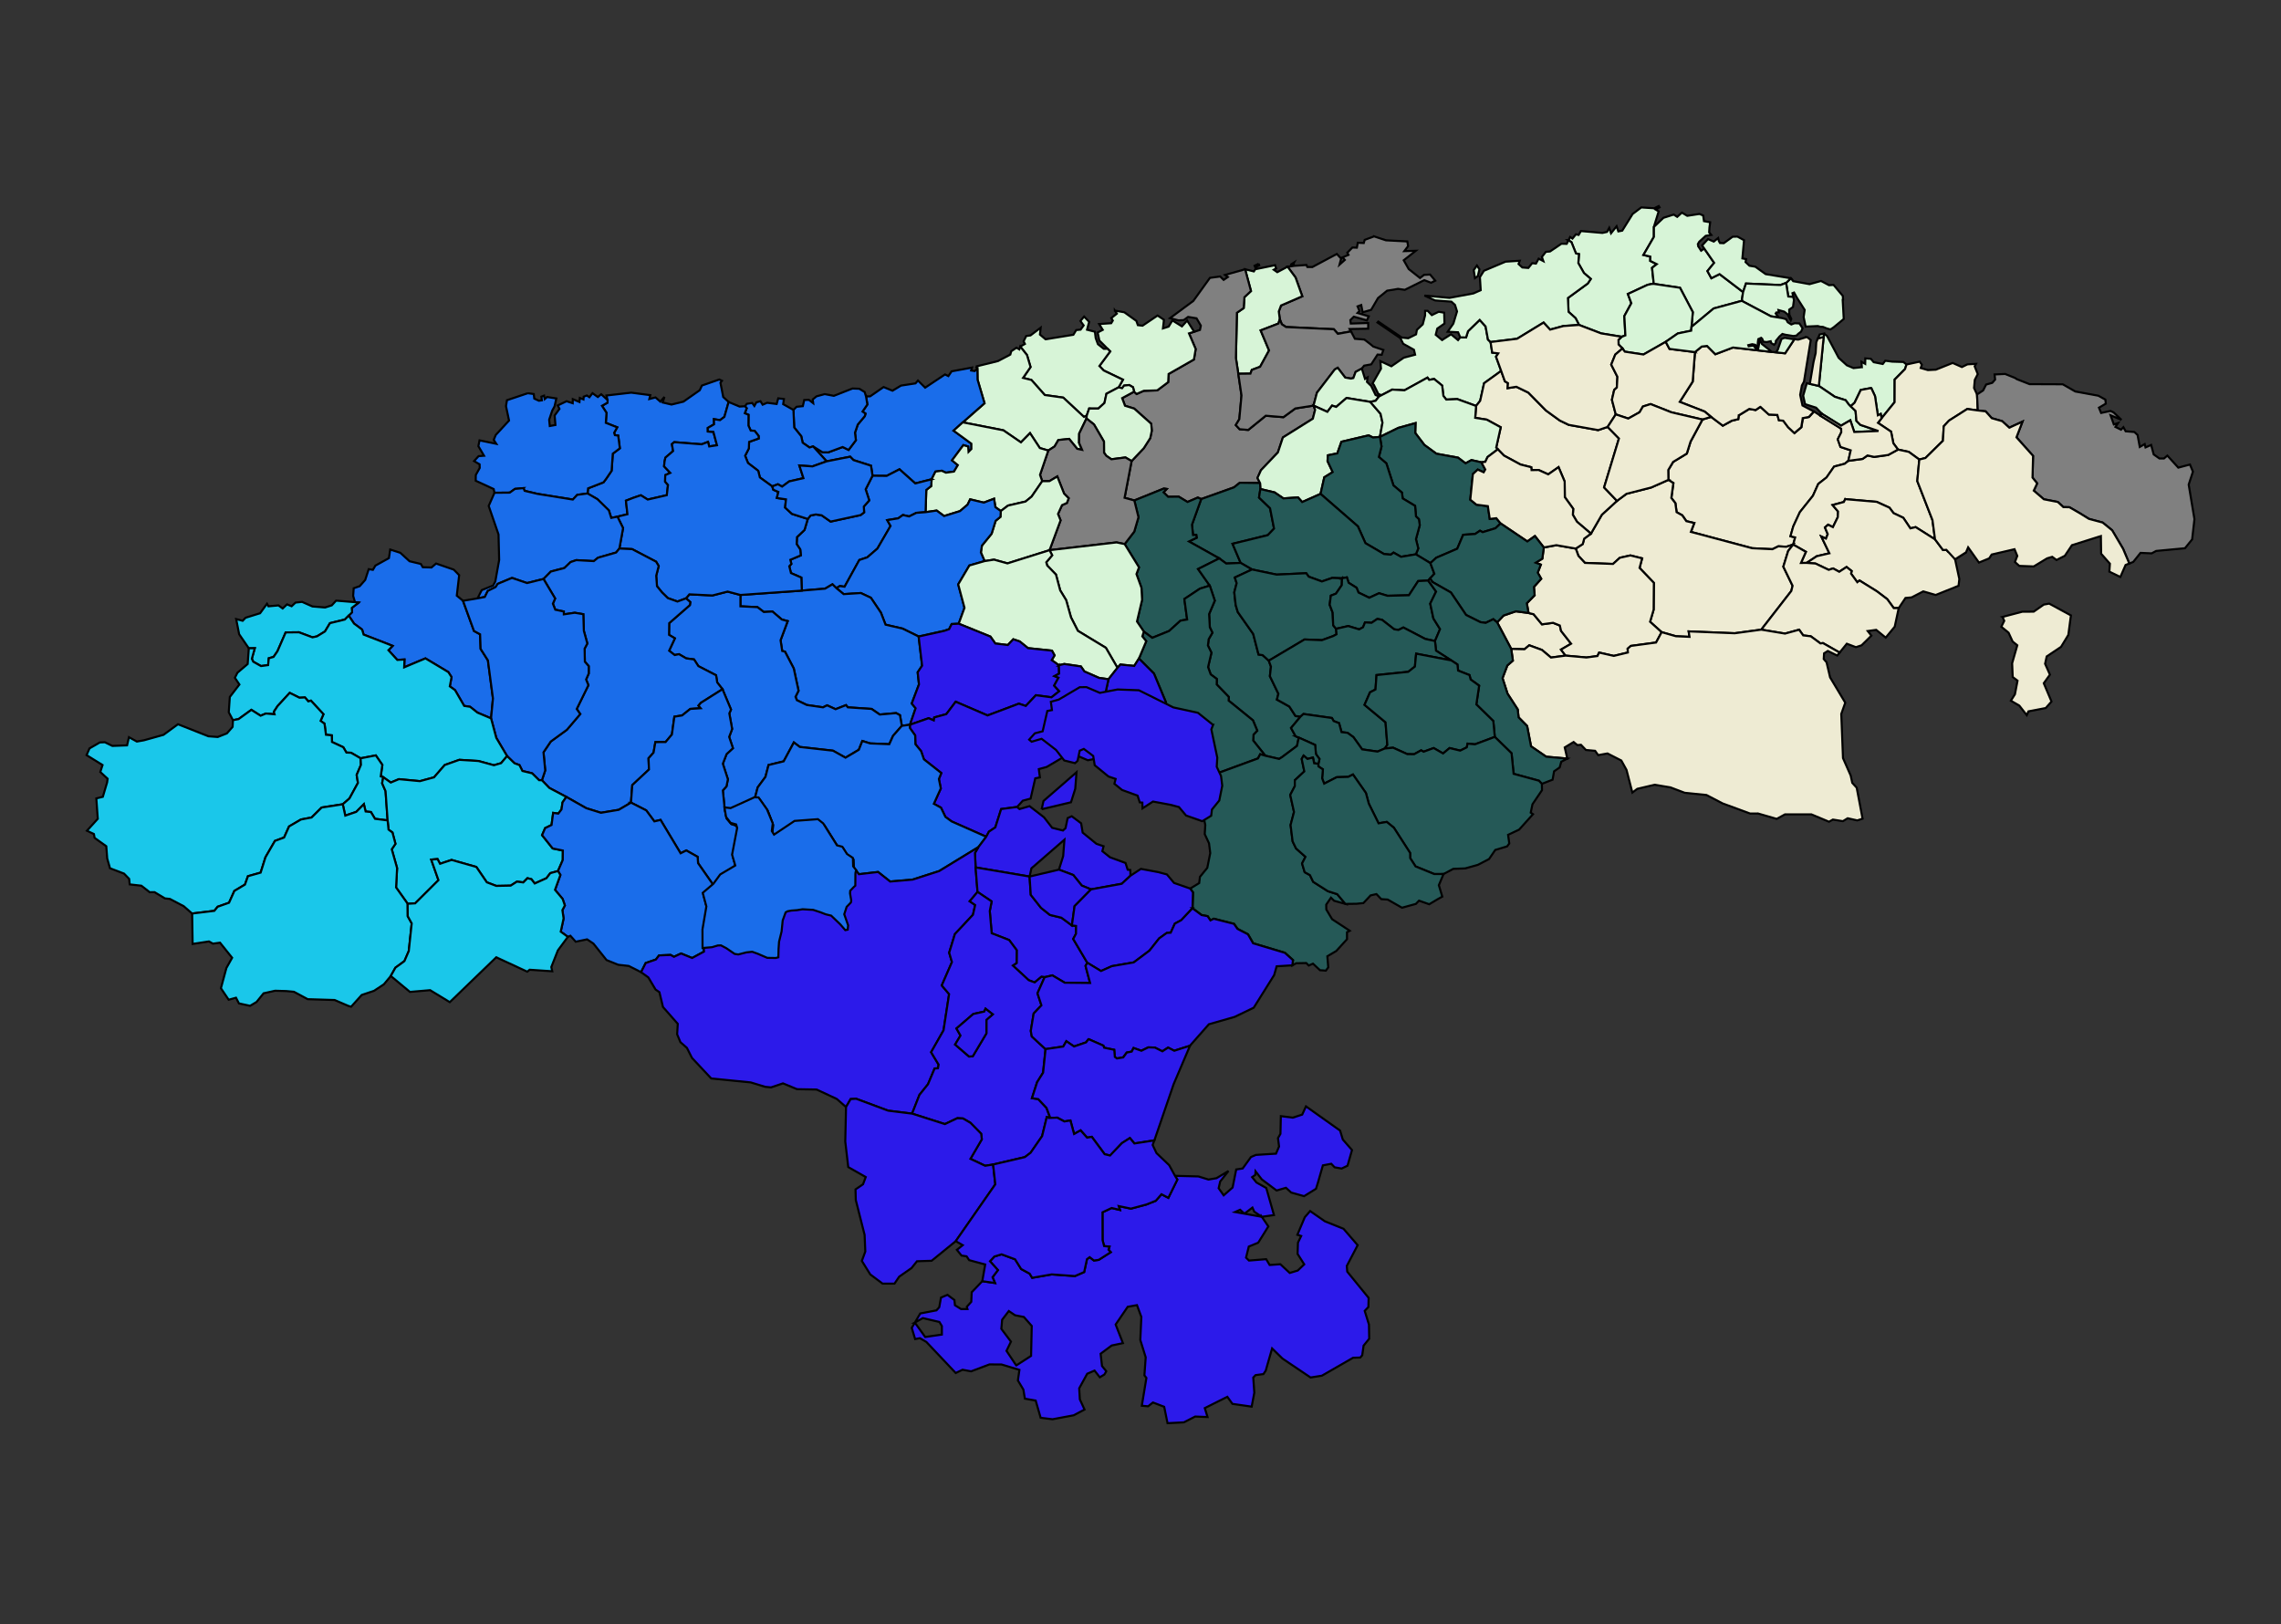 <?xml version="1.0" encoding="UTF-8" standalone="no"?>
<svg
   height="100%"
   id="svg2"
   inkscape:version="1.4.2 (f4327f4, 2025-05-13)"
   preserveAspectRatio="xMidYMax"
   sodipodi:docname="mancomunidades.svg"
   version="1.1"
   viewBox="-798041.83 4440647.6 3294.261 2345.487"
   width="100%"
   xmlns:inkscape="http://www.inkscape.org/namespaces/inkscape"
   xmlns:sodipodi="http://sodipodi.sourceforge.net/DTD/sodipodi-0.dtd"
   xmlns="http://www.w3.org/2000/svg"
   xmlns:svg="http://www.w3.org/2000/svg"
   xmlns:rdf="http://www.w3.org/1999/02/22-rdf-syntax-ns#"
   xmlns:cc="http://creativecommons.org/ns#"
   xmlns:dc="http://purl.org/dc/elements/1.1/">
  <rect x="-798041.83" y="4440647.6" width="3294.261" height="2345.487" fill="#333333" stroke="none"/>
  <defs
     id="defs305">
    <inkscape:perspective
       id="perspective309"
       inkscape:persp3d-origin="637147.76 : 137264.06 : 1"
       inkscape:vp_x="0 : 205896.08 : 1"
       inkscape:vp_y="0 : 1000 : 0"
       inkscape:vp_z="1274295.5 : 205896.08 : 1"
       sodipodi:type="inkscape:persp3d" />
    <inkscape:perspective
       id="perspective4578"
       inkscape:persp3d-origin="0.5 : 0.33333333 : 1"
       inkscape:vp_x="0 : 0.5 : 1"
       inkscape:vp_y="0 : 1000 : 0"
       inkscape:vp_z="1 : 0.5 : 1"
       sodipodi:type="inkscape:persp3d" />
    <inkscape:perspective
       id="perspective4633"
       inkscape:persp3d-origin="0.5 : 0.33333333 : 1"
       inkscape:vp_x="0 : 0.5 : 1"
       inkscape:vp_y="0 : 1000 : 0"
       inkscape:vp_z="1 : 0.5 : 1"
       sodipodi:type="inkscape:persp3d" />
    <inkscape:perspective
       id="perspective3704"
       inkscape:persp3d-origin="0.5 : 0.33333333 : 1"
       inkscape:vp_x="0 : 0.5 : 1"
       inkscape:vp_y="0 : 1000 : 0"
       inkscape:vp_z="1 : 0.5 : 1"
       sodipodi:type="inkscape:persp3d" />
    <inkscape:perspective
       id="perspective3859"
       inkscape:persp3d-origin="0.5 : 0.33333333 : 1"
       inkscape:vp_x="0 : 0.5 : 1"
       inkscape:vp_y="0 : 1000 : 0"
       inkscape:vp_z="1 : 0.5 : 1"
       sodipodi:type="inkscape:persp3d" />
    <inkscape:perspective
       id="perspective3890"
       inkscape:persp3d-origin="0.5 : 0.33333333 : 1"
       inkscape:vp_x="0 : 0.5 : 1"
       inkscape:vp_y="0 : 1000 : 0"
       inkscape:vp_z="1 : 0.5 : 1"
       sodipodi:type="inkscape:persp3d" />
    <inkscape:perspective
       id="perspective3912"
       inkscape:persp3d-origin="0.5 : 0.33333333 : 1"
       inkscape:vp_x="0 : 0.5 : 1"
       inkscape:vp_y="0 : 1000 : 0"
       inkscape:vp_z="1 : 0.5 : 1"
       sodipodi:type="inkscape:persp3d" />
    <inkscape:perspective
       id="perspective3912-8"
       inkscape:persp3d-origin="0.5 : 0.33333333 : 1"
       inkscape:vp_x="0 : 0.5 : 1"
       inkscape:vp_y="0 : 1000 : 0"
       inkscape:vp_z="1 : 0.5 : 1"
       sodipodi:type="inkscape:persp3d" />
    <inkscape:perspective
       id="perspective3945"
       inkscape:persp3d-origin="0.5 : 0.33333333 : 1"
       inkscape:vp_x="0 : 0.5 : 1"
       inkscape:vp_y="0 : 1000 : 0"
       inkscape:vp_z="1 : 0.5 : 1"
       sodipodi:type="inkscape:persp3d" />
    <inkscape:perspective
       id="perspective3976"
       inkscape:persp3d-origin="0.5 : 0.33333333 : 1"
       inkscape:vp_x="0 : 0.5 : 1"
       inkscape:vp_y="0 : 1000 : 0"
       inkscape:vp_z="1 : 0.5 : 1"
       sodipodi:type="inkscape:persp3d" />
    <inkscape:perspective
       id="perspective3976-5"
       inkscape:persp3d-origin="0.5 : 0.33333333 : 1"
       inkscape:vp_x="0 : 0.5 : 1"
       inkscape:vp_y="0 : 1000 : 0"
       inkscape:vp_z="1 : 0.5 : 1"
       sodipodi:type="inkscape:persp3d" />
    <inkscape:perspective
       id="perspective4056"
       inkscape:persp3d-origin="0.5 : 0.33333333 : 1"
       inkscape:vp_x="0 : 0.5 : 1"
       inkscape:vp_y="0 : 1000 : 0"
       inkscape:vp_z="1 : 0.5 : 1"
       sodipodi:type="inkscape:persp3d" />
    <inkscape:perspective
       id="perspective4056-1"
       inkscape:persp3d-origin="0.5 : 0.33333333 : 1"
       inkscape:vp_x="0 : 0.5 : 1"
       inkscape:vp_y="0 : 1000 : 0"
       inkscape:vp_z="1 : 0.5 : 1"
       sodipodi:type="inkscape:persp3d" />
    <inkscape:perspective
       id="perspective4097"
       inkscape:persp3d-origin="0.5 : 0.33333333 : 1"
       inkscape:vp_x="0 : 0.5 : 1"
       inkscape:vp_y="0 : 1000 : 0"
       inkscape:vp_z="1 : 0.5 : 1"
       sodipodi:type="inkscape:persp3d" />
    <inkscape:perspective
       id="perspective4122"
       inkscape:persp3d-origin="0.5 : 0.33333333 : 1"
       inkscape:vp_x="0 : 0.5 : 1"
       inkscape:vp_y="0 : 1000 : 0"
       inkscape:vp_z="1 : 0.5 : 1"
       sodipodi:type="inkscape:persp3d" />
    <inkscape:perspective
       id="perspective4145"
       inkscape:persp3d-origin="0.5 : 0.33333333 : 1"
       inkscape:vp_x="0 : 0.5 : 1"
       inkscape:vp_y="0 : 1000 : 0"
       inkscape:vp_z="1 : 0.5 : 1"
       sodipodi:type="inkscape:persp3d" />
    <inkscape:perspective
       id="perspective4168"
       inkscape:persp3d-origin="0.5 : 0.33333333 : 1"
       inkscape:vp_x="0 : 0.5 : 1"
       inkscape:vp_y="0 : 1000 : 0"
       inkscape:vp_z="1 : 0.5 : 1"
       sodipodi:type="inkscape:persp3d" />
    <inkscape:perspective
       id="perspective4191"
       inkscape:persp3d-origin="0.5 : 0.33333333 : 1"
       inkscape:vp_x="0 : 0.5 : 1"
       inkscape:vp_y="0 : 1000 : 0"
       inkscape:vp_z="1 : 0.5 : 1"
       sodipodi:type="inkscape:persp3d" />
    <inkscape:perspective
       id="perspective4207"
       inkscape:persp3d-origin="0.5 : 0.33333333 : 1"
       inkscape:vp_x="0 : 0.5 : 1"
       inkscape:vp_y="0 : 1000 : 0"
       inkscape:vp_z="1 : 0.5 : 1"
       sodipodi:type="inkscape:persp3d" />
    <inkscape:perspective
       id="perspective4230"
       inkscape:persp3d-origin="0.5 : 0.33333333 : 1"
       inkscape:vp_x="0 : 0.5 : 1"
       inkscape:vp_y="0 : 1000 : 0"
       inkscape:vp_z="1 : 0.5 : 1"
       sodipodi:type="inkscape:persp3d" />
    <inkscape:perspective
       id="perspective4266"
       inkscape:persp3d-origin="0.5 : 0.33333333 : 1"
       inkscape:vp_x="0 : 0.5 : 1"
       inkscape:vp_y="0 : 1000 : 0"
       inkscape:vp_z="1 : 0.5 : 1"
       sodipodi:type="inkscape:persp3d" />
    <inkscape:perspective
       id="perspective4289"
       inkscape:persp3d-origin="0.5 : 0.33333333 : 1"
       inkscape:vp_x="0 : 0.5 : 1"
       inkscape:vp_y="0 : 1000 : 0"
       inkscape:vp_z="1 : 0.5 : 1"
       sodipodi:type="inkscape:persp3d" />
    <inkscape:perspective
       id="perspective4311"
       inkscape:persp3d-origin="0.5 : 0.33333333 : 1"
       inkscape:vp_x="0 : 0.5 : 1"
       inkscape:vp_y="0 : 1000 : 0"
       inkscape:vp_z="1 : 0.5 : 1"
       sodipodi:type="inkscape:persp3d" />
    <inkscape:perspective
       id="perspective4335"
       inkscape:persp3d-origin="0.5 : 0.33333333 : 1"
       inkscape:vp_x="0 : 0.5 : 1"
       inkscape:vp_y="0 : 1000 : 0"
       inkscape:vp_z="1 : 0.5 : 1"
       sodipodi:type="inkscape:persp3d" />
    <inkscape:perspective
       id="perspective4358"
       inkscape:persp3d-origin="0.5 : 0.33333333 : 1"
       inkscape:vp_x="0 : 0.5 : 1"
       inkscape:vp_y="0 : 1000 : 0"
       inkscape:vp_z="1 : 0.5 : 1"
       sodipodi:type="inkscape:persp3d" />
    <inkscape:perspective
       id="perspective4381"
       inkscape:persp3d-origin="0.5 : 0.33333333 : 1"
       inkscape:vp_x="0 : 0.5 : 1"
       inkscape:vp_y="0 : 1000 : 0"
       inkscape:vp_z="1 : 0.5 : 1"
       sodipodi:type="inkscape:persp3d" />
    <inkscape:perspective
       id="perspective4381-4"
       inkscape:persp3d-origin="0.5 : 0.33333333 : 1"
       inkscape:vp_x="0 : 0.5 : 1"
       inkscape:vp_y="0 : 1000 : 0"
       inkscape:vp_z="1 : 0.5 : 1"
       sodipodi:type="inkscape:persp3d" />
    <inkscape:perspective
       id="perspective4427"
       inkscape:persp3d-origin="0.5 : 0.33333333 : 1"
       inkscape:vp_x="0 : 0.5 : 1"
       inkscape:vp_y="0 : 1000 : 0"
       inkscape:vp_z="1 : 0.5 : 1"
       sodipodi:type="inkscape:persp3d" />
    <inkscape:perspective
       id="perspective4450"
       inkscape:persp3d-origin="0.5 : 0.33333333 : 1"
       inkscape:vp_x="0 : 0.5 : 1"
       inkscape:vp_y="0 : 1000 : 0"
       inkscape:vp_z="1 : 0.5 : 1"
       sodipodi:type="inkscape:persp3d" />
    <inkscape:perspective
       id="perspective2983"
       inkscape:persp3d-origin="0.5 : 0.33333333 : 1"
       inkscape:vp_x="0 : 0.5 : 1"
       inkscape:vp_y="0 : 1000 : 0"
       inkscape:vp_z="1 : 0.5 : 1"
       sodipodi:type="inkscape:persp3d" />
    <inkscape:perspective
       id="perspective3005"
       inkscape:persp3d-origin="0.5 : 0.33333333 : 1"
       inkscape:vp_x="0 : 0.5 : 1"
       inkscape:vp_y="0 : 1000 : 0"
       inkscape:vp_z="1 : 0.5 : 1"
       sodipodi:type="inkscape:persp3d" />
    <inkscape:perspective
       id="perspective3065"
       inkscape:persp3d-origin="0.5 : 0.33333333 : 1"
       inkscape:vp_x="0 : 0.5 : 1"
       inkscape:vp_y="0 : 1000 : 0"
       inkscape:vp_z="1 : 0.5 : 1"
       sodipodi:type="inkscape:persp3d" />
    <inkscape:perspective
       id="perspective3088"
       inkscape:persp3d-origin="0.5 : 0.33333333 : 1"
       inkscape:vp_x="0 : 0.5 : 1"
       inkscape:vp_y="0 : 1000 : 0"
       inkscape:vp_z="1 : 0.5 : 1"
       sodipodi:type="inkscape:persp3d" />
    <inkscape:perspective
       id="perspective3111"
       inkscape:persp3d-origin="0.5 : 0.33333333 : 1"
       inkscape:vp_x="0 : 0.5 : 1"
       inkscape:vp_y="0 : 1000 : 0"
       inkscape:vp_z="1 : 0.5 : 1"
       sodipodi:type="inkscape:persp3d" />
    <inkscape:perspective
       id="perspective3134"
       inkscape:persp3d-origin="0.5 : 0.33333333 : 1"
       inkscape:vp_x="0 : 0.5 : 1"
       inkscape:vp_y="0 : 1000 : 0"
       inkscape:vp_z="1 : 0.5 : 1"
       sodipodi:type="inkscape:persp3d" />
    <inkscape:perspective
       id="perspective3171"
       inkscape:persp3d-origin="0.5 : 0.33333333 : 1"
       inkscape:vp_x="0 : 0.5 : 1"
       inkscape:vp_y="0 : 1000 : 0"
       inkscape:vp_z="1 : 0.5 : 1"
       sodipodi:type="inkscape:persp3d" />
    <inkscape:perspective
       id="perspective3193"
       inkscape:persp3d-origin="0.5 : 0.33333333 : 1"
       inkscape:vp_x="0 : 0.5 : 1"
       inkscape:vp_y="0 : 1000 : 0"
       inkscape:vp_z="1 : 0.5 : 1"
       sodipodi:type="inkscape:persp3d" />
    <inkscape:perspective
       id="perspective3216"
       inkscape:persp3d-origin="0.5 : 0.33333333 : 1"
       inkscape:vp_x="0 : 0.5 : 1"
       inkscape:vp_y="0 : 1000 : 0"
       inkscape:vp_z="1 : 0.5 : 1"
       sodipodi:type="inkscape:persp3d" />
    <inkscape:perspective
       id="perspective3239"
       inkscape:persp3d-origin="0.5 : 0.33333333 : 1"
       inkscape:vp_x="0 : 0.5 : 1"
       inkscape:vp_y="0 : 1000 : 0"
       inkscape:vp_z="1 : 0.5 : 1"
       sodipodi:type="inkscape:persp3d" />
    <inkscape:perspective
       id="perspective3261"
       inkscape:persp3d-origin="0.5 : 0.33333333 : 1"
       inkscape:vp_x="0 : 0.5 : 1"
       inkscape:vp_y="0 : 1000 : 0"
       inkscape:vp_z="1 : 0.5 : 1"
       sodipodi:type="inkscape:persp3d" />
    <inkscape:perspective
       id="perspective3284"
       inkscape:persp3d-origin="0.5 : 0.33333333 : 1"
       inkscape:vp_x="0 : 0.5 : 1"
       inkscape:vp_y="0 : 1000 : 0"
       inkscape:vp_z="1 : 0.5 : 1"
       sodipodi:type="inkscape:persp3d" />
    <inkscape:perspective
       id="perspective3307"
       inkscape:persp3d-origin="0.5 : 0.33333333 : 1"
       inkscape:vp_x="0 : 0.5 : 1"
       inkscape:vp_y="0 : 1000 : 0"
       inkscape:vp_z="1 : 0.5 : 1"
       sodipodi:type="inkscape:persp3d" />
    <inkscape:perspective
       id="perspective3330"
       inkscape:persp3d-origin="0.5 : 0.33333333 : 1"
       inkscape:vp_x="0 : 0.5 : 1"
       inkscape:vp_y="0 : 1000 : 0"
       inkscape:vp_z="1 : 0.5 : 1"
       sodipodi:type="inkscape:persp3d" />
    <inkscape:perspective
       id="perspective3353"
       inkscape:persp3d-origin="0.5 : 0.33333333 : 1"
       inkscape:vp_x="0 : 0.5 : 1"
       inkscape:vp_y="0 : 1000 : 0"
       inkscape:vp_z="1 : 0.5 : 1"
       sodipodi:type="inkscape:persp3d" />
    <inkscape:perspective
       id="perspective3400"
       inkscape:persp3d-origin="0.5 : 0.33333333 : 1"
       inkscape:vp_x="0 : 0.5 : 1"
       inkscape:vp_y="0 : 1000 : 0"
       inkscape:vp_z="1 : 0.5 : 1"
       sodipodi:type="inkscape:persp3d" />
    <inkscape:perspective
       id="perspective3423"
       inkscape:persp3d-origin="0.5 : 0.33333333 : 1"
       inkscape:vp_x="0 : 0.5 : 1"
       inkscape:vp_y="0 : 1000 : 0"
       inkscape:vp_z="1 : 0.5 : 1"
       sodipodi:type="inkscape:persp3d" />
    <inkscape:perspective
       id="perspective3446"
       inkscape:persp3d-origin="0.5 : 0.33333333 : 1"
       inkscape:vp_x="0 : 0.5 : 1"
       inkscape:vp_y="0 : 1000 : 0"
       inkscape:vp_z="1 : 0.5 : 1"
       sodipodi:type="inkscape:persp3d" />
    <inkscape:perspective
       id="perspective3495"
       inkscape:persp3d-origin="0.5 : 0.33333333 : 1"
       inkscape:vp_x="0 : 0.5 : 1"
       inkscape:vp_y="0 : 1000 : 0"
       inkscape:vp_z="1 : 0.5 : 1"
       sodipodi:type="inkscape:persp3d" />
    <inkscape:perspective
       id="perspective3518"
       inkscape:persp3d-origin="0.5 : 0.33333333 : 1"
       inkscape:vp_x="0 : 0.5 : 1"
       inkscape:vp_y="0 : 1000 : 0"
       inkscape:vp_z="1 : 0.5 : 1"
       sodipodi:type="inkscape:persp3d" />
    <inkscape:perspective
       id="perspective3541"
       inkscape:persp3d-origin="0.5 : 0.33333333 : 1"
       inkscape:vp_x="0 : 0.5 : 1"
       inkscape:vp_y="0 : 1000 : 0"
       inkscape:vp_z="1 : 0.5 : 1"
       sodipodi:type="inkscape:persp3d" />
    <inkscape:perspective
       id="perspective3577"
       inkscape:persp3d-origin="0.5 : 0.33333333 : 1"
       inkscape:vp_x="0 : 0.5 : 1"
       inkscape:vp_y="0 : 1000 : 0"
       inkscape:vp_z="1 : 0.5 : 1"
       sodipodi:type="inkscape:persp3d" />
    <inkscape:perspective
       id="perspective3600"
       inkscape:persp3d-origin="0.5 : 0.33333333 : 1"
       inkscape:vp_x="0 : 0.5 : 1"
       inkscape:vp_y="0 : 1000 : 0"
       inkscape:vp_z="1 : 0.5 : 1"
       sodipodi:type="inkscape:persp3d" />
    <inkscape:perspective
       id="perspective3625"
       inkscape:persp3d-origin="0.5 : 0.33333333 : 1"
       inkscape:vp_x="0 : 0.5 : 1"
       inkscape:vp_y="0 : 1000 : 0"
       inkscape:vp_z="1 : 0.5 : 1"
       sodipodi:type="inkscape:persp3d" />
    <inkscape:perspective
       id="perspective3649"
       inkscape:persp3d-origin="0.5 : 0.33333333 : 1"
       inkscape:vp_x="0 : 0.5 : 1"
       inkscape:vp_y="0 : 1000 : 0"
       inkscape:vp_z="1 : 0.5 : 1"
       sodipodi:type="inkscape:persp3d" />
    <inkscape:perspective
       id="perspective3687"
       inkscape:persp3d-origin="0.5 : 0.33333333 : 1"
       inkscape:vp_x="0 : 0.5 : 1"
       inkscape:vp_y="0 : 1000 : 0"
       inkscape:vp_z="1 : 0.5 : 1"
       sodipodi:type="inkscape:persp3d" />
    <inkscape:perspective
       id="perspective3710"
       inkscape:persp3d-origin="0.5 : 0.33333333 : 1"
       inkscape:vp_x="0 : 0.5 : 1"
       inkscape:vp_y="0 : 1000 : 0"
       inkscape:vp_z="1 : 0.5 : 1"
       sodipodi:type="inkscape:persp3d" />
    <inkscape:perspective
       id="perspective3758"
       inkscape:persp3d-origin="0.5 : 0.33333333 : 1"
       inkscape:vp_x="0 : 0.5 : 1"
       inkscape:vp_y="0 : 1000 : 0"
       inkscape:vp_z="1 : 0.5 : 1"
       sodipodi:type="inkscape:persp3d" />
    <inkscape:perspective
       id="perspective3781"
       inkscape:persp3d-origin="0.5 : 0.33333333 : 1"
       inkscape:vp_x="0 : 0.5 : 1"
       inkscape:vp_y="0 : 1000 : 0"
       inkscape:vp_z="1 : 0.5 : 1"
       sodipodi:type="inkscape:persp3d" />
    <inkscape:perspective
       id="perspective3804"
       inkscape:persp3d-origin="0.5 : 0.33333333 : 1"
       inkscape:vp_x="0 : 0.5 : 1"
       inkscape:vp_y="0 : 1000 : 0"
       inkscape:vp_z="1 : 0.5 : 1"
       sodipodi:type="inkscape:persp3d" />
    <inkscape:perspective
       id="perspective3827"
       inkscape:persp3d-origin="0.5 : 0.33333333 : 1"
       inkscape:vp_x="0 : 0.5 : 1"
       inkscape:vp_y="0 : 1000 : 0"
       inkscape:vp_z="1 : 0.5 : 1"
       sodipodi:type="inkscape:persp3d" />
    <inkscape:perspective
       id="perspective3850"
       inkscape:persp3d-origin="0.5 : 0.33333333 : 1"
       inkscape:vp_x="0 : 0.5 : 1"
       inkscape:vp_y="0 : 1000 : 0"
       inkscape:vp_z="1 : 0.5 : 1"
       sodipodi:type="inkscape:persp3d" />
    <inkscape:perspective
       id="perspective3020"
       inkscape:persp3d-origin="0.5 : 0.33333333 : 1"
       inkscape:vp_x="0 : 0.5 : 1"
       inkscape:vp_y="0 : 1000 : 0"
       inkscape:vp_z="1 : 0.5 : 1"
       sodipodi:type="inkscape:persp3d" />
    <inkscape:perspective
       id="perspective3043"
       inkscape:persp3d-origin="0.5 : 0.33333333 : 1"
       inkscape:vp_x="0 : 0.5 : 1"
       inkscape:vp_y="0 : 1000 : 0"
       inkscape:vp_z="1 : 0.5 : 1"
       sodipodi:type="inkscape:persp3d" />
    <inkscape:perspective
       id="perspective3071"
       inkscape:persp3d-origin="0.5 : 0.33333333 : 1"
       inkscape:vp_x="0 : 0.5 : 1"
       inkscape:vp_y="0 : 1000 : 0"
       inkscape:vp_z="1 : 0.5 : 1"
       sodipodi:type="inkscape:persp3d" />
  </defs>
  <sodipodi:namedview
     bordercolor="#666666"
     borderopacity="1"
     gridtolerance="10"
     guidetolerance="10"
     id="namedview303"
     inkscape:current-layer="svg2"
     inkscape:cx="2052.0238"
     inkscape:cy="818.82962"
     inkscape:deskcolor="#d1d1d1"
     inkscape:guide-bbox="true"
     inkscape:pagecheckerboard="0"
     inkscape:pageopacity="0"
     inkscape:pageshadow="2"
     inkscape:showpageshadow="2"
     inkscape:window-height="705"
     inkscape:window-maximized="1"
     inkscape:window-width="1366"
     inkscape:window-x="-8"
     inkscape:window-y="-8"
     inkscape:zoom="0.3535534"
     objecttolerance="10"
     pagecolor="#ffffff"
     showgrid="false"
     showguides="true" />
  <title
     id="title4"> SVG from Global Mapper </title>
  <g
     id="g3262">
    <path
       d="m -795407.6,4441129.5 -7.41,75.5 23.03,15.6 15.58,5 4.6,6.2 2.67,2.6 5.73,-5.2 8.83,-18.4 15.19,-2.8 5.47,11.8 4.09,27.6 4.09,-2 1.35,6.2 18.72,-23.1 0.11,-32.7 15,-15.2 2.08,-6.6 -4.45,-3.6 -16.13,-0.5 -10.04,-1.3 -3.58,4.7 -13.14,-2.6 -4.01,-4.8 -8.07,-0.7 -0.18,7.9 -5.4,-3 0.58,7.8 -0.1,0 -12.01,1.3 -9.53,-4 -11.86,-10.8 -16.75,-31.5 -4.49,-3.4 z"
       id="Laredo"
       sodipodi:nodetypes="ccccccccccccccccccccccccccccccccc"
       style="fill:#d7f4d7;fill-opacity:1;stroke:#000000;stroke-width:3;stroke-linecap:round;stroke-miterlimit:4;stroke-opacity:1;stroke-dasharray:none">
      <title
         id="title1">Laredo</title>
    </path>
    <path
       d="m -795269.34,4441169.9 -19.05,4.1 -2.12,6.6 -15,15.2 -0.11,32.7 -18.73,23.1 -5.29,6.7 18.91,12.7 3.32,16.8 6.72,9.1 15.51,3.3 15.22,11.1 8.87,-2.2 25.29,-24.9 1.17,-20.9 7.52,-8.2 26.43,-16.8 15.22,2.1 -1.09,-23.1 -4.3,-9.3 1.07,-11.8 4.28,-8.3 -4.45,-11.2 1.9,-3.6 -12.38,0.7 -7.99,3.9 -13.36,-5.9 -24.24,9.7 -11.49,0.6 -10.37,-3 1.61,-4.7 -3.07,-4.5 z"
       id="Liendo"
       sodipodi:nodetypes="cccccccccccccccccccccccccccccccc"
       style="fill:#eeebd3;fill-opacity:1;stroke:#000000;stroke-width:3;stroke-linecap:round;stroke-miterlimit:4;stroke-opacity:1;stroke-dasharray:none">
      <title
         id="title2">Liendo</title>
    </path>
    <path
       d="m -795432.43,4441201.1 4.45,0.9 13.02,3 23.04,15.7 15.59,4.9 4.59,6.3 2.68,2.5 7.04,6.7 1.3,14.4 5.64,5.7 26.16,8.9 -34.97,1.4 -5.72,-16.9 -13.35,7.8 -27.64,-17.1 -8.4,-8.9 -15.93,-5.1 -2.7,-12.2 5.2,-18 z"
       id="Colindres"
       style="fill:#d7f4d7;fill-opacity:1;stroke:#000000;stroke-width:3;stroke-linecap:round;stroke-miterlimit:4;stroke-opacity:1;stroke-dasharray:none">
      <title
         id="title3">Colindres</title>
    </path>
    <path
       d="m -795499.51,4441235.3 -6.72,4.5 -0.1,0 -9.09,-1.6 0,0 -10.36,6.4 -4.35,2.6 -0.36,0.2 0,0 -0.1,0.1 -0.73,5.5 0,0 0,0 0,0 -9.16,2.2 0,0 -13.07,7.1 -0.1,0.1 -16.86,-12.7 0,0 -12.48,3.8 -17.2,31.9 -5.4,17.3 -19.75,12 -7,11.6 0.18,14.4 7.15,4.6 -2.92,21.5 5.81,7.5 1.78,13 8.22,4.6 5.84,8.4 11.46,2.7 -4.86,12.8 88.59,23.6 29.2,1.4 8.47,-4.2 11.46,0.7 9.96,-3.2 2.92,-10.3 -6.82,-1.7 4.01,-14.2 9.53,-20.6 18.91,-23.7 7.7,-17.1 11.94,-9.3 10.95,-15.8 15.36,-4 5.15,-4.2 3.47,-15.2 -14.79,-4.9 -3.94,-11 5.11,-10.2 -0.18,-5.2 -30,-18.7 0,-0.1 -0.11,-0.1 0,0.1 -9.17,-6 -7.22,7.9 -8.84,1.8 -2.11,13 -10.05,8.5 -9.08,-8.5 -7.04,-9.4 -6.14,-0.6 -0.1,0 0,0 0,0 -2.23,-7.7 -12.37,-0.6 0,0 -12.15,-11 z"
       id="Voto"
       sodipodi:nodetypes="ccccccccccccccccccccccccccccccccccccccccccccccccccccccccccccccccccccccccc"
       style="fill:#eeebd3;fill-opacity:1;stroke:#000000;stroke-width:3;stroke-linecap:round;stroke-miterlimit:4;stroke-opacity:1;stroke-dasharray:none">
      <title
         id="title5">Voto</title>
    </path>
    <path
       d="m -795413.04,4441245.1 2.55,0.2 -2.55,-0.2 z m 112.35,51.8 -14.2,7.8 -20.26,2.8 -9.6,-2.1 -7.12,5 -20.62,2.8 -5.15,4.2 -15.4,4.1 -10.91,15.7 0,0 -11.9,9.3 -7.7,17.1 -18.91,23.7 -9.53,20.6 -4.01,14.2 6.79,1.7 0,0 -2.92,10.3 18.44,10.5 -7.16,16.1 8.18,-0.1 14.67,-9.7 18.18,-4.2 -11.61,-24.2 6.72,3 2.52,-6.5 -4.02,-9.6 4.53,-4 6.97,3.5 7.08,-14.4 0.33,-8.2 -7.88,-9.3 16.31,-4.4 1.9,-4.1 45.48,3.9 18.43,8.4 5.92,7.9 14.05,6.7 10.26,15.3 7.62,-1.8 28,17.7 -3.69,-27.8 -21.93,-56.4 2.88,-31.1 -15.22,-11.1 -15.51,-3.3 z"
       id="Ampuero"
       sodipodi:nodetypes="ccccccccccccccccccccccccccccccccccccccccccccccccc"
       style="fill:#eeebd3;fill-opacity:1;stroke:#000000;stroke-width:3;stroke-linecap:round;stroke-miterlimit:4;stroke-opacity:1;stroke-dasharray:none">
      <title
         id="title6">Ampuero</title>
    </path>
    <path
       d="m -795632.3,4441340.7 -24.9,11 -35.62,9.1 -13.76,10.2 -21.83,20 -15.77,27.3 -9.74,7.3 -2.08,7.7 -10.08,6.6 3.8,10.5 9.45,10.2 40.55,1.5 9.82,-8.9 15.3,-3.4 16.9,4.2 -3.69,13.8 20.66,21.6 -0.33,38.7 -5.15,17.5 16.72,15 20.55,5.9 19.71,0.9 -1.24,-7.9 66.51,2.7 38.36,-5.2 43.4,-55.9 1.82,-7.5 -13.36,-27.6 7.01,-22.6 7.15,-9.3 -9.96,3.2 -11.46,-0.7 -8.47,4.2 -29.2,-1.4 -88.59,-23.6 4.86,-12.8 -11.46,-2.7 -5.84,-8.4 -8.22,-4.6 -1.78,-13 -5.81,-7.5 2.92,-21.5 -7.15,-4.6 z m -220.32,189.8 -17.74,6.1 -9.23,9.9 20.29,38.3 19.16,0.5 6.83,-5.7 18.39,6.7 13.04,11 21.13,-2.8 -6.64,-8.7 14.6,-8.5 -14.49,-18.5 -1.79,-7.8 -9.79,-3.9 -16.02,2.2 -12.12,-14.6 -7.26,-1.8 -18.36,-2.4 z"
       id="Ruesga"
       style="fill:#eeebd3;fill-opacity:1;stroke:#000000;stroke-width:3;stroke-linecap:round;stroke-miterlimit:4;stroke-opacity:1;stroke-dasharray:none">
      <title
         id="title7">Ruesga</title>
    </path>
    <path
       d="m -795376.98,4441368.5 -1.9,4.1 -16.31,4.4 7.88,9.3 -0.33,8.2 -7.08,14.4 -6.97,-3.5 -4.53,4 4.02,9.6 -2.52,6.5 -6.72,-3 11.61,24.2 -18.18,4.2 -14.67,9.7 12.74,0.9 19.12,9.1 6.39,-2 8.87,4.8 10.55,-6.9 7.37,5.8 -0.87,3.8 9.05,12.4 3.14,-2.5 25.11,15.6 14.93,11.3 9.45,13 7.19,-0.1 9.75,-14.6 8.8,-0.8 16.86,-8.7 17.96,5.2 33.03,-13.3 1.1,-9.7 -6.14,-28.5 15.81,-10.1 -0.88,-4.8 -25,3.9 -2.55,-2.7 -4.79,0.3 -11.53,-15.4 -28,-17.7 -7.62,1.8 -10.26,-15.3 -14.05,-6.7 -5.92,-7.9 -18.43,-8.4 -45.48,-3.9 z"
       id="Rasines"
       style="fill:#eeebd3;fill-opacity:1;stroke:#000000;stroke-width:3;stroke-linecap:round;stroke-miterlimit:4;stroke-opacity:1;stroke-dasharray:none">
      <title
         id="title8">Rasines</title>
    </path>
    <path
       d="m -795812.21,4441438.3 18.1,-3.3 28.02,4.9 3.8,10.5 9.47,10.2 40.56,1.5 9.81,-8.9 15.3,-3.4 16.9,4.2 -3.71,13.8 20.66,21.6 -0.32,38.7 -5.14,17.5 16.69,15.1 -8.07,14.9 -36.39,4.9 -4.63,4 0.38,5.5 -20.39,4.9 -21.17,-4.8 -2.43,5 -15.93,2.1 -30.07,-2.7 -6.62,-8.7 14.58,-8.5 -14.48,-18.5 -1.79,-7.8 -9.78,-3.9 -16.04,2.2 -12.09,-14.6 -7.29,-1.8 -2.48,-14 11.29,-11.6 -1.03,-12 10.53,-11.8 -5.01,-8.8 4.45,-11.6 -7.33,-2.8 9.48,-5.8 2.17,-16.2 z"
       id="Arredondo"
       style="fill:#eeebd3;fill-opacity:1;stroke:#000000;stroke-width:3;stroke-linecap:round;stroke-miterlimit:4;stroke-opacity:1;stroke-dasharray:none">
      <title
         id="title9">Arredondo</title>
    </path>
    <path
       d="m -795452.17,4441434.1 -7.16,9.3 -6.97,22.6 13.36,27.6 -1.82,7.5 -43.4,55.9 34.27,5.7 20.41,-5.6 5.84,8.2 10.95,1.3 13.98,10.3 3.61,-0.5 24.09,13.7 10.37,-12.8 13.17,5 8.18,-2.7 14.12,-13.9 -5.22,-6.7 12.23,-1.7 13.73,11.2 12.99,-15.8 5.8,-26.9 -7.19,0.1 -9.45,-13 -14.93,-11.3 -25.11,-15.6 -3.14,2.5 -9.05,-12.4 0.87,-3.8 -7.37,-5.8 -10.55,6.9 -8.87,-4.8 -6.39,2 -19.12,-9.1 -12.74,-0.9 -8.18,0.1 7.12,-16.1 -18.43,-10.5 z"
       id="Ramales de la Victoria"
       style="fill:#eeebd3;fill-opacity:1;stroke:#000000;stroke-width:3;stroke-linecap:round;stroke-miterlimit:4;stroke-opacity:1;stroke-dasharray:none">
      <title
         id="title10">Ramales de la Victoria</title>
    </path>
    <path
       d="m -795498.16,4441557 -38.36,5.2 -66.51,-2.7 1.24,7.9 -19.71,-0.9 -20.55,-5.9 -8.06,15 -36.43,4.9 -4.6,4 0.36,5.5 -20.36,4.9 -21.21,-4.8 -2.41,5 -15.95,2.1 -30.04,-2.7 -21.13,2.8 -13.04,-11 -18.39,-6.7 -6.83,5.7 -19.16,-0.5 2.41,16.9 -7.99,7 -6.98,18.3 7.19,22.4 14.79,22.8 1.24,11.5 12.3,12.4 5.66,29.4 21.9,15 30.44,2.7 -3.69,-16.1 12.78,-7.8 5.4,4.4 5.26,-0.4 7.19,7.5 13.28,1.2 4.38,6.2 13.47,-2.4 19.97,10.2 7.48,13.5 8.47,32.8 7.04,-5.4 25.08,-5.9 22.85,3.8 20.58,7.8 31.47,3.2 23.18,12.1 39.89,14.7 11.32,-0.1 27.08,7.8 11.86,-6.5 38.25,0 25.37,10.6 5.62,-3.1 14.46,2.3 6.9,-4.2 13.9,3.1 7.63,-2.5 -8.5,-44.7 -6.39,-7 -2.3,-10.6 -11.1,-25.2 -2.48,-63.7 2.34,-6.7 3.39,-9.6 -21.9,-36.6 -5.07,-21.7 -4.09,-4.8 0.48,-8.2 5.43,-3.4 13.55,6.6 3.5,-4.3 -24.09,-13.7 -3.61,0.5 -13.98,-10.3 -10.95,-1.3 -5.84,-8.2 -20.41,5.6 -34.27,-5.7 z"
       id="Soba"
       style="fill:#eeebd3;fill-opacity:1;stroke:#000000;stroke-width:3;stroke-linecap:round;stroke-miterlimit:4;stroke-opacity:1;stroke-dasharray:none">
      <title
         id="title11">Soba</title>
    </path>
    <path
       d="m -795339.35,4441208 -15.15,2.8 -8.87,18.4 -5.69,5.2 7.05,6.7 1.27,14.4 5.66,5.7 26.17,8.9 -34.97,1.4 -5.73,-16.9 -13.36,7.8 -27.52,-17.1 -0.36,-0.4 -2.27,2.9 0.3,0.2 30,18.7 0.18,5.2 -5.11,10.2 3.94,11 14.79,4.9 -3.47,15.2 20.62,-2.8 7.12,-5 9.6,2.1 20.26,-2.8 14.2,-7.8 -6.72,-9.1 -3.32,-16.8 -18.91,-12.7 5.29,-6.7 -1.31,-6.2 -4.12,2 -4.09,-27.6 -5.48,-11.8 z"
       id="Limpias"
       style="fill:#eeebd3;fill-opacity:1;stroke:#000000;stroke-width:3;stroke-linecap:round;stroke-miterlimit:4;stroke-opacity:1;stroke-dasharray:none">
      <title
         id="title12">Limpias</title>
    </path>
    <path
       d="m -796057.32,4440989 -13.57,5 -1.36,4.6 -8.65,-0.4 -1.31,7.1 -6.46,-0.2 -7.37,7.5 1.68,3.1 -8.47,3.6 3.21,3.7 -7.63,6.8 2.3,-8.7 -6.21,-6.7 -35.4,18.9 -7.19,-0.1 -1.28,-2.9 -17.45,1.2 -5,0.8 -4.81,0.5 11.53,15.6 9.71,27.1 -30.7,13.3 -3.21,8.6 1.42,11.2 2.92,7.3 6.1,4 69.06,3.2 5.77,6.5 19.01,-3.3 -2.01,-3.5 26.83,-0.5 0,-8.2 -25.15,0.8 -0.62,-5 4.97,-4.9 18.94,5.3 2.7,-5.9 -16.24,-4.8 2.81,-2.8 -2.77,-6.7 5.25,-2 2.08,10.5 12.27,-3.5 9.92,-17 13.18,-10.7 10.26,-1.6 5.36,-1 9.9,1.4 28.17,-14 9.71,3.8 6.06,-3 -7.41,-8.9 -8.76,0.5 -5.8,4.5 -16.32,-12.9 -7.19,-12.7 17.41,-13.7 -16.6,0.5 5.51,-7.2 -1.13,-6.8 -30.85,-1.6 -17.12,-5.7 z m -115.59,37.7 -4.13,2.6 -0.47,1.7 4.05,-0.4 0.11,-3.1 0.44,-0.8 z"
       id="Santander"
       style="fill:#808080;fill-opacity:1;stroke:#000000;stroke-width:3;stroke-linecap:round;stroke-miterlimit:4;stroke-opacity:1;stroke-dasharray:none">
      <title
         id="title13">Santander</title>
    </path>
    <path
       d="m -796223.98,4441028.5 -5.98,2.9 2.08,4.8 -1.06,0.3 -2.05,3.1 -12.63,-3.1 8.47,31.4 -9.45,8.9 -1.06,15.7 -9.78,6.8 -1.46,65.3 3.47,22.8 17.48,-0.2 2.04,-5.4 11.98,-4.5 12.92,-23.6 -12.16,-28.9 25.66,-9.9 1.97,-6.3 -1.42,-11.2 3.21,-8.6 30.7,-13.3 -9.71,-27.1 -11.53,-15.6 -14.86,7.9 -5.04,-3.5 3.4,-1.9 -1.57,-4.7 -25.77,5.3 -1.72,-3.1 4.6,-1.8 -0.73,-2.5 z"
       id="Bezana"
       style="fill:#d7f4d7;fill-opacity:1;stroke:#000000;stroke-width:3;stroke-linecap:round;stroke-miterlimit:4;stroke-opacity:1;stroke-dasharray:none">
      <title
         id="title14">Bezana</title>
    </path>
    <path
       d="m -796243.62,4441036.5 -28.98,8.2 4.05,3 -6.09,4.1 -4.93,-4.9 -14.85,2 -23.99,33.3 -33.69,24.9 12.23,3.2 7.63,-0.4 6.31,-4.6 6.54,1.1 5.62,0.9 6.2,10.6 -1.24,6.2 -15.87,5 9.67,22.6 -2.52,15.1 -36.57,20.9 -0.62,11.8 -15.81,11.9 -19.38,0.6 -10.44,4.6 -3.65,-3.3 -17.23,9.3 4.16,11 13.25,4.1 24.57,21.9 0.84,10 -2.23,10.7 -9.31,14.6 -17.59,18.6 -10.15,53 14.06,3.9 42.59,-17.2 4.2,0.6 -4.56,4.9 6.64,6.4 15.26,-0.2 12.74,7.7 14.89,-6.4 4.82,2.2 47.34,-16.9 8.43,-6.7 29.2,0.3 -3.69,-7.2 5.04,-11.2 24.49,-25.7 7.19,-21.6 43.26,-27.1 3.28,-12.9 -2.3,-6 -26.28,4.1 -17.23,12.6 -25.47,-2.1 -25.26,20.5 -12.49,-1 -5.54,-6 5.11,-8.5 3.13,-34.3 -4.12,-28 -0.47,-3.3 -3.47,-22.8 1.46,-65.3 9.78,-6.8 1.06,-15.7 9.45,-8.9 -8.47,-31.4 z"
       id="Piélagos"
       sodipodi:nodetypes="cccccccccccccccccccccccccccccccccccccccccccccccccccccccccccccccccccc"
       style="fill:#808080;fill-opacity:1;stroke:#000000;stroke-width:3;stroke-linecap:round;stroke-miterlimit:4;stroke-opacity:1;stroke-dasharray:none">
      <title
         id="title15">Piélagos</title>
    </path>
    <path
       d="m -796090.69,4441126.3 5.65,10.6 13.6,1.1 7.94,6 5.07,4.2 14.48,4.8 -2.38,7 -6.02,-0.3 -9.13,14.1 -10.25,1.9 -3.32,4.2 -8.94,4.8 -3.3,8.9 -3.42,0.8 -8.37,-1.5 -10.79,-14.1 -4.26,2.4 -25.77,33.6 -4.91,18.6 -26.28,4.1 -17.22,12.6 -25.49,-2.1 -25.27,20.5 -12.47,-1 -5.54,-6 5.11,-8.5 3.14,-34.3 -4.12,-27.9 -0.51,-3.4 17.51,-0.2 2.02,-5.4 11.99,-4.5 12.92,-23.6 -12.15,-28.9 25.66,-9.9 1.99,-6.3 2.9,7.3 6.1,4 69.05,3.2 5.76,6.6 19.02,-3.4 z"
       id="Camargo"
       sodipodi:nodetypes="ccccccccccccccccccccccccccccccccccccccccc"
       style="fill:#808080;fill-opacity:1;stroke:#000000;stroke-width:3;stroke-linecap:round;stroke-miterlimit:4;stroke-opacity:1;stroke-dasharray:none">
      <title
         id="title16">Camargo</title>
    </path>
    <path
       d="m -796075.05,4441179.9 4.6,14.9 3.75,-2.2 -0.92,6.6 6.05,5.8 6.33,13.1 5.08,2.1 -5.06,6.3 -7.66,1.5 -34.29,-5.6 -14.93,12.9 -5.91,-1.9 -6.82,9 -19.98,-9 4.91,-18.6 25.77,-33.6 4.26,-2.4 10.79,14.1 8.37,1.5 3.42,-0.8 3.3,-8.9 8.94,-4.8 z"
       id="Astillero"
       style="fill:#d7f4d7;fill-opacity:1;stroke:#000000;stroke-width:3;stroke-linecap:round;stroke-miterlimit:4;stroke-opacity:1;stroke-dasharray:none">
      <title
         id="title17">Astillero</title>
    </path>
    <path
       d="m -796062.88,4441228 14.86,17.2 2.83,12.8 -3.73,20.6 -9.97,0.9 -6.39,-3.1 -39.24,9.2 -5.92,16.8 -13.68,2.8 -0.43,8.4 7.4,15.8 -12.1,7.5 -5.43,24 -26.5,11.8 -6.04,-6.7 -21.15,1.4 -12.62,-8.6 -20.61,-4.9 -0.48,-8.7 -3.68,-7.3 5.03,-11.2 24.48,-25.7 7.2,-21.6 43.26,-27.1 3.26,-12.8 -2.28,-6.1 19.98,9 6.82,-9 5.91,1.9 14.93,-12.9 34.29,5.6 z"
       id="Villaescusa"
       style="fill:#d7f4d7;fill-opacity:1;stroke:#000000;stroke-width:3;stroke-linecap:round;stroke-miterlimit:4;stroke-opacity:1;stroke-dasharray:none">
      <title
         id="title18">Villaescusa</title>
    </path>
    <path
       d="m -795146,4441187.7 -15.22,0.7 0.76,7.4 -4.09,4.7 -8.9,2.5 -4.31,8.5 -8.8,5.8 1.1,23.1 11.28,1.3 8.9,9.9 15.04,4.3 10.3,9.4 18.98,-8.7 -8.66,22.6 23.95,26.8 -0.77,31.4 6.72,8.3 -4.93,10.5 14.57,12.5 20.18,3.9 7.99,7.4 8.8,0.2 14.71,8.5 13.43,8.3 19.79,5.3 13.76,11.2 15.76,26.7 8.98,21.3 5.7,-2.3 10.51,-13.1 16.1,0.7 6.53,-3.5 41.58,-3.9 10.36,-12.8 3.32,-29.2 -8.32,-49.9 6.13,-18.7 -4.3,-10.3 -16.83,4.5 -15.81,-17.4 -4.92,4.2 -6.46,0 -8.36,-5.9 -3.65,-13.7 -8.14,3.6 -1.21,-4.8 -7.08,4.1 -3.21,-17.3 -4.67,-4.3 -12.52,-1 -3.29,-5.9 -3.39,3.6 -8.07,-4 3.8,-5.6 -6.13,2 -4.68,-13.2 15.74,6.6 -11.43,-10.8 -4.49,-2.1 -13.5,2.9 -3.14,-7.6 9.89,-5.8 -0.55,-5.8 -10.29,-5.7 -33.22,-6.1 -18.14,-10.4 -47.92,-0.2 -18.15,-7.1 -2.95,-1.9 -14.16,-5.7 z"
       id="Castro Urdiales"
       sodipodi:nodetypes="cccccccccccccccccccccccccccccccccccccccccccccccccccccccccccccccccccccc"
       style="fill:#808080;fill-opacity:1;stroke:#000000;stroke-width:3;stroke-linecap:round;stroke-miterlimit:4;stroke-opacity:1;stroke-dasharray:none">
      <title
         id="title19">Castro Urdiales</title>
    </path>
    <path
       d="m -795200.68,4441238.3 -26.43,16.8 -7.52,8.2 -1.17,20.9 -25.29,24.9 -8.87,2.2 -2.88,31.1 21.93,56.4 3.69,27.8 11.53,15.4 4.79,-0.3 12.62,13.7 15.81,-10.1 3.07,-7.2 15.58,22 14.82,-6.1 3.58,-5.5 32.99,-7.7 3.98,9.7 -3.36,8.8 6.25,5.6 20.87,0.8 19.31,-11.7 7.41,-2.2 6.17,4.6 12.05,-6.1 10.22,-15.3 41.83,-13.2 0.36,25.5 12.63,14.4 -0.76,11.5 15.87,7.7 7.56,-17.3 5.36,-2.2 -8.98,-21.2 -15.76,-26.7 -13.76,-11.2 -19.79,-5.3 -13.43,-8.3 -14.71,-8.5 -8.8,-0.2 -7.99,-7.4 -20.18,-3.9 -14.57,-12.5 4.93,-10.5 -6.72,-8.3 0.77,-31.4 -23.95,-26.8 8.66,-22.6 -18.98,8.7 -10.3,-9.4 -15.04,-4.3 -8.9,-9.9 -11.28,-1.3 -15.22,-2.1 z"
       id="Guriezo"
       style="fill:#eeebd3;fill-opacity:1;stroke:#000000;stroke-width:3;stroke-linecap:round;stroke-miterlimit:4;stroke-opacity:1;stroke-dasharray:none">
      <title
         id="title20">Guriezo</title>
    </path>
    <path
       d="m -795149.69,4441538.6 28.49,-7.5 16.46,-0.1 14.58,-10.2 7.82,-1.4 31.35,17 -3.72,28.2 -10.5,17.2 -20.75,13.9 -2.3,10.6 6.96,15.7 -8.88,12.4 11.15,26.4 -8.31,9.4 -24.97,4.8 -2.41,5.5 -10.79,-13.8 -12.19,-7.1 5.88,-9.3 3.74,-19.6 -6.98,-5.3 -0.8,-19.9 7.43,-25.9 -6.76,-5.5 -5.82,-12.7 -10.5,-8.6 4.23,-8.5 -2.41,-5.7 z"
       id="Valle de Villaverde"
       style="fill:#eeebd3;fill-opacity:1;stroke:#000000;stroke-width:3;stroke-linecap:round;stroke-miterlimit:4;stroke-opacity:1;stroke-dasharray:none">
      <title
         id="title21">Valle de Villaverde</title>
    </path>
    <path
       d="m -795983.69,4441096.5 0,6.6 -3.36,12.9 -8.47,8 -1.21,6.5 -11.35,5.6 -9.27,-1 -33.91,-23 -1.17,1.3 33.07,22.6 4.06,8.1 15.55,8.7 1.64,7.1 -16.35,4.3 -17.96,12.4 -15.88,-7.4 0.91,10.9 -12.15,21.3 1.82,2 6.35,13 4.64,2 15.58,-8.2 17.67,1.1 33.22,-18.3 2.48,3.2 7.12,-1.3 11.64,9.6 1.72,14.8 4.19,5.4 15.88,-0.7 27.19,9.9 5.92,-7.5 5.62,-25.3 24.67,-17.8 -7.41,-20.5 3.21,-4.8 -8.72,-1.1 -2.37,-15.3 -3.76,-3.6 -3.43,-18.9 -8.51,-9.5 -16.9,16.4 -2.81,9 -8.39,-0.2 -3.21,4 -10.08,-8.4 -12.99,8.3 -9.13,-7.6 2.19,-8.9 10.44,-7.3 -0.44,-15.7 -7.95,-1.3 -9.9,4.8 -6.02,-6.2 -3.68,0 z"
       id="Marina de Cudeyo"
       style="fill:#d7f4d7;fill-opacity:1;stroke:#000000;stroke-width:3;stroke-linecap:round;stroke-miterlimit:4;stroke-opacity:1;stroke-dasharray:none">
      <title
         id="title22">Marina de Cudeyo</title>
    </path>
    <path
       d="m -795910.03,4441233.9 5.92,-7.5 5.62,-25.3 24.67,-17.8 5.36,15 4.49,2.7 -0.53,7.2 12.63,-2 17.27,8.4 25.5,25.9 20.04,14.5 12.81,6.2 42.49,7.6 13.71,-4.6 16.34,16.7 -21.44,70.7 18.57,19.4 -21.83,20 -15.78,27.3 -20.16,-17.2 -5.93,-10 0.55,-8.6 -12.16,-16.9 -0.23,-22.5 -8.81,-20.8 -14.92,10.4 -13.91,-6.3 -10.15,0.2 -0.45,-4.2 -15.53,-3.9 -23.86,-12.9 -8.89,-9.1 -2.34,-2.5 6.54,-29.3 -20.15,-11 -16.72,-2.6 1.28,-17.2 z"
       id="Entrambasaguas"
       style="fill:#eeebd3;fill-opacity:1;stroke:#000000;stroke-width:3;stroke-linecap:round;stroke-miterlimit:4;stroke-opacity:1;stroke-dasharray:none">
      <title
         id="title23">Entrambasaguas</title>
    </path>
    <path
       d="m -796050.16,4441220.2 19.03,-9.9 17.66,1 33.22,-18.3 2.46,3.2 7.14,-1.2 11.64,9.5 1.72,14.8 4.18,5.4 15.89,-0.7 27.19,9.9 -1.28,17.2 16.72,2.6 20.15,11 -6.54,29.3 2.34,2.5 -14.84,11.2 -3.27,6.9 -5.67,0.7 -14.33,-3.2 -8.48,4.7 -10.86,-8.2 -31.27,-5.7 -17.38,-12.7 -13.18,-17.3 0.44,-14.2 -24.91,6.9 -26.53,13 3.73,-20.6 -2.83,-12.8 -14.86,-17.2 7.66,-1.5 5.06,-6.3 z"
       id="Medio Cudeyo"
       style="fill:#d7f4d7;fill-opacity:1;stroke:#000000;stroke-width:3;stroke-linecap:round;stroke-miterlimit:4;stroke-opacity:1;stroke-dasharray:none">
      <title
         id="title24">Medio Cudeyo</title>
    </path>
    <path
       d="m -796048.92,4441278.6 26.53,-13 24.91,-6.9 -0.44,14.2 13.18,17.3 17.38,12.7 31.27,5.7 10.86,8.2 8.48,-4.7 14.33,3.2 5.63,10.4 -2.32,4 -8.53,-3.9 -7.03,6.5 -3.74,37 8.87,7.2 16.5,2.1 2.77,18.5 9.44,-1.1 6.21,7.6 -7.52,7 -18.36,5.6 -3.9,-2.1 -6.98,4.7 -17.3,1.2 -8.57,20.1 -30.24,13 -8.54,7.8 -20.99,-12.7 3.47,-8.5 -3.35,-13.4 5.5,-20.3 -1.26,-8.6 -4.2,-4 -1.28,-15.2 -17.87,-10.7 -1.1,-8.4 -12.27,-10.4 -10.26,-31.9 -10.8,-9.2 3.84,-15.2 -2.32,-13.8 z"
       id="Lierganes"
       style="fill:#255957;fill-opacity:1;stroke:#000000;stroke-width:3;stroke-linecap:round;stroke-miterlimit:4;stroke-opacity:1;stroke-dasharray:none">
      <title
         id="title25">Lierganés</title>
    </path>
    <path
       d="m -796134.68,4441360.9 5.43,-24 12.1,-7.5 -7.4,-15.8 0.43,-8.4 13.68,-2.8 5.92,-16.8 39.24,-9.2 6.39,3.1 9.97,-0.9 2.32,13.8 -3.84,15.2 10.8,9.2 10.26,31.9 12.27,10.4 1.1,8.4 17.87,10.7 1.28,15.2 4.2,4 1.26,8.6 -5.5,20.3 3.35,13.4 -3.47,8.5 -21.41,3.6 -10.82,-6.1 -3.94,3 -9.82,-0.9 -26.84,-15.7 -10.89,-24.3 -53.94,-46.9 z"
       id="Penagos"
       style="fill:#255957;fill-opacity:1;stroke:#000000;stroke-width:3;stroke-linecap:round;stroke-miterlimit:4;stroke-opacity:1;stroke-dasharray:none">
      <title
         id="title26">Penagos</title>
    </path>
    <path
       d="m -795902.42,4441315.3 5.67,-0.7 3.27,-6.9 14.84,-11.2 8.89,9.1 23.86,12.9 15.53,3.9 0.45,4.2 10.15,-0.2 13.91,6.3 14.92,-10.4 8.81,20.8 0.23,22.5 12.16,16.9 -0.55,8.6 5.93,10 20.16,17.2 -9.73,7.3 -2.1,7.8 -10.07,6.5 -28.02,-4.9 -18.1,3.3 -12.84,-16.5 -10.98,7.8 -38.59,-26 -6.21,-7.6 -9.44,1.1 -2.77,-18.5 -16.5,-2.1 -8.87,-7.2 3.74,-37 7.03,-6.5 8.53,3.9 2.32,-4 -5.63,-10.4 z"
       id="Riotuerto"
       style="fill:#eeebd3;fill-opacity:1;stroke:#000000;stroke-width:3;stroke-linecap:round;stroke-miterlimit:4;stroke-opacity:1;stroke-dasharray:none">
      <title
         id="title27">Riotuerto</title>
    </path>
    <path
       d="m -796222.08,4441345.2 0.48,8.7 -1.92,12.3 15.93,15.4 5.76,29.4 -9.03,9.5 -50.92,12.5 11.74,27.6 -20.83,0.9 -10.12,-7.4 -43.71,-24.5 11.16,-5.4 -0.62,-4 -4.67,0.1 -1.53,-14.9 13.32,-37 47.32,-16.9 8.45,-6.7 29.19,0.4 z"
       id="Castañeda"
       style="fill:#255957;fill-opacity:1;stroke:#000000;stroke-width:3;stroke-linecap:round;stroke-miterlimit:4;stroke-opacity:1;stroke-dasharray:none">
      <title
         id="title28">Castañeda</title>
    </path>
    <path
       d="m -796403.63,4441370.4 42.59,-17.2 4.18,0.6 -4.53,4.9 6.61,6.4 15.26,-0.2 12.74,7.7 14.9,-6.4 4.84,2.2 -13.32,37 1.53,14.9 4.67,-0.1 0.62,4 -11.16,5.4 43.71,24.5 -30.57,15.3 16.89,24 -14.2,4.4 -22.47,14.9 4.02,29.7 -9.59,1.6 -16.56,15 -24.27,9.8 -12.16,-9 -9.86,-14.6 7.36,-31.4 -0.95,-17.3 -7.18,-19.8 3.67,-9.7 -20.71,-33.6 13.85,-18 6.1,-20.8 -6.01,-24.2 z"
       id="Puente Viesgo"
       style="fill:#255957;fill-opacity:1;stroke:#000000;stroke-width:3;stroke-linecap:round;stroke-miterlimit:4;stroke-opacity:1;stroke-dasharray:none">
      <title
         id="title29">Puente Viesgo</title>
    </path>
    <path
       d="m -796134.68,4441360.9 53.94,46.9 10.89,24.3 26.84,15.7 9.82,0.9 3.94,-3 10.82,6.1 21.41,-3.6 20.99,12.7 5.73,15.4 -6.21,6.7 -2.72,3.1 -14.42,0.7 -13.39,20.5 -30.97,0.8 -12.19,-3.7 -14.06,6.5 -15.59,-7.5 -2.81,-6.9 -11.45,-7.2 -2.53,-7.8 -7.04,1.3 -14.24,-0.5 -14.81,5.1 -19,-6.9 -3.63,-5 -42.79,2 -35.47,-7.4 -16.42,-9.5 -11.74,-27.6 50.92,-12.5 9.03,-9.5 -5.76,-29.4 -15.93,-15.4 1.92,-12.3 20.61,4.9 12.62,8.6 21.15,-1.4 6.04,6.7 26.5,-11.8 z"
       id="Santa María de Cayón"
       style="fill:#255957;fill-opacity:1;stroke:#000000;stroke-width:3;stroke-linecap:round;stroke-miterlimit:4;stroke-opacity:1;stroke-dasharray:none">
      <title
         id="title30">Santa María de Cayón</title>
    </path>
    <path
       d="m -795874.62,4441403.6 38.59,26 10.98,-7.8 12.84,16.5 -2.17,16.2 -9.48,5.8 7.33,2.8 -4.45,11.6 5.01,8.8 -10.53,11.8 1.03,12 -11.29,11.6 2.48,14 -18.33,-2.4 -17.76,6.1 -9.22,9.9 -5.6,-4.6 -11.01,5.3 -7.48,-1 -20.81,-10.4 -21.93,-32.5 -26.64,-15.1 -3.45,-5.2 6.21,-6.7 -5.73,-15.4 8.54,-7.8 30.24,-13 8.57,-20.1 17.3,-1.2 6.98,-4.7 3.9,2.1 18.36,-5.6 7.52,-7 z"
       id="Miera"
       style="fill:#255957;fill-opacity:1;stroke:#000000;stroke-width:3;stroke-linecap:round;stroke-miterlimit:4;stroke-opacity:1;stroke-dasharray:none">
      <title
         id="title31">Miera</title>
    </path>
    <path
       d="m -796280.99,4441454.1 10.12,7.4 20.83,-0.9 16.42,9.5 -24.89,11.6 2.7,8.1 -3.46,13.3 2.07,18.4 2.97,10 22.31,31.7 7.7,29.7 5.91,0.9 8.92,8 3.12,8.6 -1.54,13.8 12.27,25.4 -2.14,8.4 17.95,10 8.96,13.8 7.29,0.7 -13.8,16.5 6.58,11.9 4.58,2 -2.55,12 -21.61,16.2 -4.21,2.6 -19.91,-4.6 -17.54,-22 0.49,-8.6 5.37,-5.6 -6.2,-14.9 -35.13,-28.5 0.24,-5.3 -17.45,-18 0.15,-8 -8.86,-6.6 -3.79,-10.5 4.87,-20.8 -5.1,-10.4 1.09,-9.1 5.43,-9.4 -3.73,-7.7 -1.06,-19.2 8.23,-19.4 -7.28,-21.7 -16.89,-24 30.57,-15.3 z"
       id="Santiurde de Toranzo"
       style="fill:#255957;fill-opacity:1;stroke:#000000;stroke-width:3;stroke-linecap:round;stroke-miterlimit:4;stroke-opacity:1;stroke-dasharray:none">
      <title
         id="title32">Santiurde de Toranzo</title>
    </path>
    <path
       d="m -796103.68,4441482.8 -0.32,9.9 -8.42,12.3 -7.39,2.9 -1.67,13.1 4.33,11.5 0.73,18.2 4.19,5.1 0.65,7.9 -4.88,2.6 -16.26,5.9 -25.09,-1 -51.58,30.6 -8.92,-8 -5.91,-0.9 -7.7,-29.7 -22.31,-31.7 -2.97,-10 -2.07,-18.4 3.46,-13.3 -2.7,-8.1 24.89,-11.6 35.47,7.4 42.79,-2 3.63,5 19,6.9 14.81,-5.1 14.24,0.5 z"
       id="Villafufre"
       sodipodi:nodetypes="cccccccccccccccccccccccccccc"
       style="fill:#255957;fill-opacity:1;stroke:#000000;stroke-width:3;stroke-linecap:round;stroke-miterlimit:4;stroke-opacity:1;stroke-dasharray:none">
      <title
         id="title33">Villafufre</title>
    </path>
    <path
       d="m -796103.68,4441482.8 7.04,-1.3 2.53,7.8 11.45,7.2 2.81,6.9 15.59,7.5 14.06,-6.5 12.19,3.7 30.97,-0.8 13.39,-20.5 14.42,-0.7 11.44,15.9 -8.47,17.4 4.57,21.4 9.6,15.4 -7.3,17.2 -14.07,-3 -31.6,-16.5 -7.08,3.5 -6.13,-0.9 -17.59,-13.7 -6.8,-1.3 -8.32,5.6 -9.46,-0.6 -2.84,7 -5.6,3.1 -15.83,-4.8 -17.52,4 -4.19,-5.1 -0.73,-18.2 -4.33,-11.5 1.67,-13.1 7.39,-2.9 8.42,-12.3 0.32,-9.9 z"
       id="Saro"
       sodipodi:nodetypes="ccccccccccccccccccccccccccccccccccc"
       style="fill:#255957;fill-opacity:1;stroke:#000000;stroke-width:3;stroke-linecap:round;stroke-miterlimit:4;stroke-opacity:1;stroke-dasharray:none">
      <title
         id="title34">Saro</title>
    </path>
    <path
       d="m -795979.23,4441486.1 2.72,-3.1 3.45,5.2 26.64,15.1 21.93,32.5 20.81,10.4 7.48,1 11.01,-5.3 5.6,4.6 20.3,38.3 2.39,16.9 -7.98,7 -6.99,18.3 7.21,22.4 14.76,22.8 1.27,11.5 12.28,12.5 5.65,29.3 21.91,15 30.43,2.7 -8.69,4.6 -2.29,8.2 -8.07,5.6 -2.15,12.1 -15.5,6 -4.17,-4.5 -36.65,-10 -2.95,-29.7 -24.2,-23.6 -2.14,-22.9 -24.52,-24 4.05,-27.1 -12.29,-8.9 -1.62,-6.4 -16.48,-6.5 -0.95,-8.8 -8.96,-5.9 -21.98,-14.1 -1.47,-13.9 7.3,-17.2 -9.6,-15.4 -4.57,-21.4 8.47,-17.4 -11.44,-15.9 z"
       id="San Roque de Riomiera"
       style="fill:#255957;fill-opacity:1;stroke:#000000;stroke-width:3;stroke-linecap:round;stroke-miterlimit:4;stroke-opacity:1;stroke-dasharray:none">
      <title
         id="title35">San Roque de Riomiera</title>
    </path>
    <path
       d="m -796389.9,4441559.8 12.16,9 24.27,-9.8 16.56,-15 9.59,-1.6 -4.02,-29.7 22.47,-14.9 14.2,-4.4 7.28,21.7 -8.23,19.4 1.06,19.2 3.73,7.7 -5.43,9.4 -1.09,9.1 5.1,10.4 -4.87,20.8 3.79,10.5 8.86,6.6 -0.15,8 17.45,18 -0.24,5.3 35.13,28.5 6.2,14.9 -5.37,5.6 -0.49,8.6 17.54,22 -7.46,-2.2 -3.27,6.1 -62.43,22.9 -22.99,14.8 -0.16,-26.8 -22.15,-11.5 -6.3,-10.5 -6.74,-2.5 -5.81,-7.1 -4.82,-37.2 3.13,-2.3 -4.75,-21.3 -17.12,-41.1 -21.7,-21.7 10.52,-25 -5.59,-7 2.14,-6.9 z"
       id="Corvera de Toranzo"
       style="fill:#255957;fill-opacity:1;stroke:#000000;stroke-width:3;stroke-linecap:round;stroke-miterlimit:4;stroke-opacity:1;stroke-dasharray:none">
      <title
         id="title36">Corvera de Toranzo</title>
    </path>
    <path
       d="m -795969.39,4441573.4 1.47,13.9 21.98,14.1 -50.68,-9.7 -1.76,18.6 -9.66,7.6 -45.79,4.7 -1.49,20.8 -7.91,4.1 -7.92,18.1 30.34,25.2 2.59,32.7 -3.79,5.2 -10.36,4.4 -22.21,-3.2 -12.64,-17.7 -8.49,-6.2 -8.69,-1 -3.53,-13 -7.84,-3 -2.48,-4.4 -41.13,-5.8 -4.1,3.7 -7.29,-0.7 -8.96,-13.8 -17.95,-10 2.14,-8.4 -12.27,-25.4 1.54,-13.8 -3.12,-8.6 51.58,-30.6 25.09,1 16.26,-5.9 4.88,-2.6 -0.65,-7.9 17.52,-4 15.83,4.8 5.6,-3.1 2.84,-7 9.46,0.6 8.32,-5.6 6.8,1.3 17.59,13.7 6.13,0.9 7.08,-3.5 31.6,16.5 14.07,3 z"
       id="Villacarriedo"
       style="fill:#255957;fill-opacity:1;stroke:#000000;stroke-width:3;stroke-linecap:round;stroke-miterlimit:4;stroke-opacity:1;stroke-dasharray:none">
      <title
         id="title37">Villacarriedo</title>
    </path>
    <path
       d="m -795883.03,4441711.9 -28.66,10.7 -10.62,-1 -1.18,5.4 -9.51,4.7 -15.31,-3.7 -9.41,7.8 -13.59,-7.8 -14.54,5.3 -3.57,-2 -10.12,5.6 -9.75,-0.1 -20.65,-9.3 -12.07,1.2 3.79,-5.2 -2.59,-32.7 -30.34,-25.2 7.92,-18.1 7.91,-4.1 1.49,-20.8 45.79,-4.7 9.66,-7.6 1.76,-18.6 50.68,9.7 8.96,5.9 0.95,8.8 16.48,6.5 1.62,6.4 12.29,8.9 -4.05,27.1 24.52,24 2.14,22.9 z"
       id="Selaya"
       style="fill:#255957;fill-opacity:1;stroke:#000000;stroke-width:3;stroke-linecap:round;stroke-miterlimit:4;stroke-opacity:1;stroke-dasharray:none">
      <title
         id="title38">Selaya</title>
    </path>
    <path
       d="m -796170.7,4441710.9 -6.58,-11.9 13.8,-16.5 4.1,-3.7 41.13,5.8 2.48,4.4 7.84,3 3.53,13 8.69,1 8.49,6.2 12.64,17.7 22.21,3.2 10.36,-4.4 12.07,-1.2 20.65,9.3 9.75,0.1 10.12,-5.6 3.57,2 14.54,-5.3 13.59,7.8 9.41,-7.8 15.31,3.7 9.51,-4.7 1.18,-5.4 10.62,1 28.66,-10.7 24.2,23.6 2.95,29.7 36.65,10 4.17,4.5 0.21,9.1 -13.77,20.4 -2.51,12.1 3.27,2.2 -20.02,22.3 -15.95,7.5 1.72,12.5 -3.13,4.2 -17.17,5.2 -8.89,13.1 -16.16,8.4 -18.2,5.1 -17.41,0.7 -13.93,7.4 -13.47,0.1 -27.02,-11 -7.77,-12 -0.12,-7.5 -23.48,-36.5 -10.24,-8.3 -11.86,2 -14.07,-28.4 -4.18,-15.4 -18.67,-26.7 -6.83,3.4 -16.67,0.5 -18.14,9.3 -2.94,-7.7 1.12,-12.9 -6.45,-4.2 -0.11,-3.8 1.61,-7 -5.13,-7 -1.2,-13.3 -23.56,-10.6 -4.58,-2 z"
       id="Vega de Pas"
       style="fill:#255957;fill-opacity:1;stroke:#000000;stroke-width:3;stroke-linecap:round;stroke-miterlimit:4;stroke-opacity:1;stroke-dasharray:none">
      <title
         id="title39">Vega de Pas</title>
    </path>
    <path
       d="m -796166.12,4441712.9 -2.56,12 -21.61,16.2 -4.2,2.6 -19.85,-4.6 0,0 -7.44,-2.2 -3.25,6.1 -62.46,22.9 -22.95,14.8 5.51,6.3 -2.23,4.8 -2.55,6.4 8.57,40.9 -0.8,13.2 6.2,13.3 1.76,14.1 -4.27,21.3 -10.63,13.1 -1.05,8.9 -12.93,7.9 4.02,5.6 -0.69,22.9 13.17,9.8 8.69,1.6 4.09,6.1 4.78,-2.4 29.24,7.4 5.11,7.3 15.07,7.8 7.48,13 45.81,13.7 11.72,10.6 -0.91,7.5 5.36,-3 14.6,-0.3 3.58,3.6 6.1,-2.7 10.22,9.5 3.86,0.2 4.49,0.4 3.51,-4.7 -1.32,-16.1 12.89,-7.6 15.51,-17 0,-10.1 3.98,-2.1 -25.48,-16.7 -8.39,-14 -0.15,-7 6.86,-10.1 4.6,4.5 16.32,4.5 -11.83,-14.1 -13.5,-4.3 -21.21,-13.5 -4.67,-9.7 -7.59,-4.2 -3.8,-12.6 4.93,-9.6 -13.62,-12.1 -4.92,-10.2 -2.96,-23.6 4.96,-18.9 -5.47,-24.6 6.64,-12.7 0,-8.5 13.69,-12.8 -3.76,-18 2.7,-4.8 5.59,4.8 7.92,-2 1.78,8.3 6.06,0.8 1.61,-7 -5.11,-7 -1.21,-13.3 -23.57,-10.6 z"
       id="Luena"
       style="fill:#255957;fill-opacity:1;stroke:#000000;stroke-width:3;stroke-linecap:round;stroke-miterlimit:4;stroke-opacity:1;stroke-dasharray:none">
      <title
         id="title40">Luena</title>
    </path>
    <path
       d="m -796159.19,4441738.9 -2.7,4.8 3.76,18 -13.69,12.8 0,8.5 -6.64,12.7 5.47,24.6 -4.96,18.9 2.96,23.6 4.92,10.2 13.62,12.1 -4.93,9.6 3.8,12.6 7.59,4.2 4.67,9.7 21.21,13.5 13.5,4.3 11.83,14.1 15.95,-0.2 10.04,-1 10.4,-11.1 8.43,-1.9 6.97,7.3 9.27,0.6 20.66,11.8 20.08,-5.5 4.53,-4.7 14.71,5.2 12.55,-7.5 6.35,-3.5 -5,-16.5 6.83,-16.2 -13.4,0.1 -27.01,-11 -7.77,-12 -0.11,-7.5 -23.51,-36.5 -10.22,-8.3 -11.86,2 -14.09,-28.4 -4.16,-15.4 -18.69,-26.7 -6.83,3.4 -16.64,0.5 -18.14,9.3 -2.96,-7.7 1.13,-12.9 -6.46,-4.3 -0.11,-3.7 -6.06,-0.8 -1.79,-8.3 -7.92,2 -5.58,-4.8 z"
       id="San Pedro del Romeral"
       style="fill:#255957;fill-opacity:1;stroke:#000000;stroke-width:3;stroke-linecap:round;stroke-miterlimit:4;stroke-opacity:1;stroke-dasharray:none">
      <title
         id="title41">San Pedro del Romeral</title>
    </path>
    <path
       d="m -796431.78,4441096.2 2.92,4.4 -8.03,6.4 2.19,3.6 -2.3,3.8 -17.41,1.2 5.19,8.4 -7.3,3.8 2.4,11.6 15.66,15.7 -15.62,21 6.24,6.6 27.78,13.3 -6.17,11 4.93,1.3 2.88,-3.8 7.41,-0.8 5.55,3.2 1.46,6.4 3.65,3.3 10.44,-4.6 19.38,-0.6 15.81,-11.9 0.62,-11.8 36.57,-20.9 2.52,-15.1 -9.67,-22.6 7.48,-2.4 -10.11,-16.1 -7.52,8.4 -13.8,-8.6 -5.4,8.9 -8.21,2.6 0.91,-8 0.4,-4.5 -9.09,-6.1 -21.75,14.7 -6.75,-0.8 -2.12,-6.1 -17.41,-12.5 -13.73,-2.4 z"
       id="Miengo"
       style="fill:#d7f4d7;fill-opacity:1;stroke:#000000;stroke-width:3;stroke-linecap:round;stroke-miterlimit:4;stroke-opacity:1;stroke-dasharray:none">
      <title
         id="title42">Miengo</title>
    </path>
    <path
       d="m -796568.35,4441148.1 6.71,-3.8 -1.91,-3.7 3.78,-7.7 6.28,-0.9 14.59,-11.1 -1.02,9.9 8.07,6.8 40.19,-6.5 4.13,-6.8 6.31,-0.6 4.39,-6.1 -4.66,-6.4 5.33,-6.4 7.3,7.6 -3.03,11.4 11.34,2.9 1.13,9.2 3.25,8.8 8.45,6.7 5.43,-0.1 3.84,3.8 -15.62,21.1 6.22,6.5 27.79,13.3 -6.18,11 -17.64,9.3 -2.85,13.3 -8.91,8.1 -13.2,-0.1 -3.49,10.2 -4.04,1.9 -29.89,-27.8 -26.71,-3.8 -19.25,-21.7 -12.08,-3 10.79,-15.7 -5.13,-17.3 -9.71,-12.3 z"
       id="Suances"
       sodipodi:nodetypes="ccccccccccccccccccccccccccccccccccccccc"
       style="fill:#d7f4d7;fill-opacity:1;stroke:#000000;stroke-width:3;stroke-linecap:round;stroke-miterlimit:4;stroke-opacity:1;stroke-dasharray:none">
      <title
         id="title43">Suances</title>
    </path>
    <path
       d="m -796632.63,4441177 32.1,-7.9 17.82,-9.4 1.31,-4.8 7.54,-5.1 4.1,2.4 1.41,-4.1 9.71,12.3 5.13,17.3 -10.79,15.7 12.08,3 19.25,21.7 26.71,3.8 29.89,27.8 4.04,-1.9 -0.39,4.2 -10.53,21.8 -0.17,13.4 4.37,10.1 -7.11,-1.5 -11.62,-14.3 -15.56,1.6 -5.42,9.3 -9.12,5.9 -12.22,-3.6 -14.16,-21.5 -13.1,13.3 -25.35,-17.4 -58.62,-11.5 31.36,-27.6 -10.06,-34.1 -0.22,-15.9 -2.38,-3 z"
       id="Santillana del Mar"
       style="fill:#d7f4d7;fill-opacity:1;stroke:#000000;stroke-width:3;stroke-linecap:round;stroke-miterlimit:4;stroke-opacity:1;stroke-dasharray:none">
      <title
         id="title44">Santillana del Mar</title>
    </path>
    <path
       d="m -796791.1,4441220.2 5.98,-0.2 19.39,-13.4 12.85,5.3 12.32,-7.4 20.96,-3.2 3.51,-4.1 10.39,10.3 28.7,-19.1 4.82,2.4 4.72,-6.9 29.5,-5.4 -1.3,4.2 5.1,0.8 3.91,-3.5 0.22,15.9 10.06,34.1 -31.36,27.6 -13.29,12 25.74,18.8 0,7.7 -4.11,4.1 -0.57,-7.7 -6.96,-2 -16.34,22 8.39,6.9 -5.53,9.3 -11.67,1.6 -6.15,-2.8 -8.93,1.2 -5.56,11.1 -23.63,6 -22.83,-20.4 -18.45,9.5 -20.45,-0.2 -2.23,-14.5 -25.29,-8.1 -4.8,-4.9 -33.92,6.7 -19.6,-21.6 13.64,8.5 8.26,0.1 20.79,-7.7 8.59,4.2 10.55,-14 -1.34,-10.9 4.06,-11.8 10.14,-12.1 1,-3.6 -4.3,-3 6.97,-10.2 -1.9,-11.6 z"
       id="Alfoz de Lloredo"
       style="fill:#1a6dea;fill-opacity:1;stroke:#000000;stroke-width:3;stroke-linecap:round;stroke-miterlimit:4;stroke-opacity:1;stroke-dasharray:none">
      <title
         id="title45">Alfoz de Lloredo</title>
    </path>
    <path
       d="m -796403.99,4441213.3 -17.24,9.3 4.15,11 13.25,4.1 24.57,21.9 0.85,10 -2.23,10.7 -9.31,14.6 -17.6,18.6 -8.87,-5.2 -20.33,2.6 -7.24,-4.9 -3.36,-4.5 -0.11,-16.1 -14.44,-24.8 -10.82,-8.6 0.39,-4.2 3.49,-10.2 13.2,0.1 8.91,-8.1 2.85,-13.3 17.64,-9.3 4.94,1.3 2.89,-3.8 7.39,-0.8 5.56,3.2 1.47,6.4 z"
       id="Polanco"
       style="fill:#d7f4d7;fill-opacity:1;stroke:#000000;stroke-width:3;stroke-linecap:round;stroke-miterlimit:4;stroke-opacity:1;stroke-dasharray:none">
      <title
         id="title46">Polanco</title>
    </path>
    <path
       d="m -796527.88,4441298.3 9.12,-5.9 5.42,-9.3 15.56,-1.6 11.62,14.3 7.11,1.5 -4.37,-10.1 0.17,-13.4 10.53,-21.8 10.82,8.6 14.44,24.8 0.11,16.1 3.36,4.5 7.24,4.9 20.33,-2.6 8.87,5.2 -10.15,53 14.07,3.9 6.01,24.2 -6.1,20.8 -13.85,18 -11.71,-2.4 -96.79,11.2 15.94,-43.1 -3.7,-9.2 5.75,-12.7 7.1,-3.2 2.58,-6.8 -6.67,-6.7 -9.8,-24.8 -11.33,6.8 -10.47,0.1 -3.16,-9.2 11.95,-35.1 z"
       id="Torrelavega"
       style="fill:#808080;fill-opacity:1;stroke:#000000;stroke-width:3;stroke-linecap:round;stroke-miterlimit:4;stroke-opacity:1;stroke-dasharray:none">
      <title
         id="title47">Torrelavega</title>
    </path>
    <path
       d="m -796651.33,4441257.6 58.62,11.5 25.35,17.4 13.1,-13.3 14.16,21.5 12.22,3.6 -11.95,35.1 3.16,9.2 -15.23,22.2 -8.87,7.2 -25.27,5.8 -10.42,7.9 -7.81,-5.6 -1.92,-12.2 -14.88,5.6 -19.63,-4.7 -3.77,7.7 -10.95,9.3 -22.94,7.1 -10.71,-7.9 -16.02,2.3 1,-32.1 7.11,-5.6 0.62,-9.8 5.56,-11.1 8.94,-1.2 6.14,2.8 11.67,-1.6 5.54,-9.3 -8.4,-6.9 16.34,-22 6.96,2 0.57,7.7 4.11,-4.1 0,-7.7 -25.74,-18.8 13.29,-12 z"
       id="Reocín"
       style="fill:#d7f4d7;fill-opacity:1;stroke:#000000;stroke-width:3;stroke-linecap:round;stroke-miterlimit:4;stroke-opacity:1;stroke-dasharray:none">
      <title
         id="title48">Reocín</title>
    </path>
    <path
       d="m -796696.36,4441339.8 -0.62,9.8 -7.11,5.6 -1,32.1 -13.33,1 -10.49,5.2 -8.9,-2.1 -6.76,4.8 -15.91,2.6 4.82,8.4 -18.98,32.7 -14.68,12.7 -11.46,3.8 -21.29,38.6 -6.8,-1 -5.07,3 -5.66,-5.5 -10.68,6.3 -33.54,2.8 -0.68,-18.8 -14.99,-6.5 -2.45,-9.9 3.01,-3.4 -1.49,-5.9 15.11,-6.4 -0.77,-8.5 -5.2,-7.8 0.48,-10.1 10.85,-10.3 4.72,-15.9 4.1,-5 7.5,-1.5 8.41,1.2 13,9.1 43.31,-9.4 5.08,-3.9 -0.47,-8.4 7.83,-8.9 -5.19,-16 9.94,-19.6 20.46,0.2 18.44,-9.5 22.83,20.4 23.63,-6 z"
       id="Cabezon de la Sal"
       style="fill:#1a6dea;fill-opacity:1;stroke:#000000;stroke-width:3;stroke-linecap:round;stroke-miterlimit:4;stroke-opacity:1;stroke-dasharray:none">
      <title
         id="title49">Cabezón de la Sal</title>
    </path>
    <path
       d="m -796596.46,4441385.7 10.42,-7.9 25.27,-5.8 8.87,-7.2 15.23,-22.2 10.47,-0.1 11.33,-6.8 9.8,24.8 6.67,6.7 -2.58,6.8 -7.1,3.2 -5.75,12.7 3.7,9.2 -15.94,43.1 -60.77,19.1 -19.4,-5.4 -13.61,2.1 -5.4,-12.5 1.53,-9.9 14.01,-17.2 5.78,-18.6 6.96,-5.7 0.51,-8.4 z"
       id="Cartes"
       style="fill:#d7f4d7;fill-opacity:1;stroke:#000000;stroke-width:3;stroke-linecap:round;stroke-miterlimit:4;stroke-opacity:1;stroke-dasharray:none">
      <title
         id="title50">Cartes</title>
    </path>
    <path
       d="m -796705.09,4441387.3 16.02,-2.3 10.71,7.9 22.94,-7.1 10.95,-9.3 3.77,-7.7 19.63,4.7 14.88,-5.6 1.92,12.2 7.81,5.6 -0.51,8.4 -6.96,5.7 -5.78,18.6 -14.01,17.2 -1.53,9.9 5.4,12.5 -21.93,6.3 -16.16,27.3 9.07,33.8 -8.37,23 -10.19,0.5 -3.64,7.4 -6.97,2.4 -37.05,8.2 -23.19,-11.4 -24.65,-5.7 -6.66,-17.3 -14.54,-21.6 -14.52,-6.8 -24.75,1.6 -10.54,-8.7 5.07,-3 6.8,1 21.29,-38.6 11.46,-3.8 14.68,-12.7 18.98,-32.7 -4.82,-8.4 15.91,-2.6 6.76,-4.8 8.9,2.1 10.49,-5.2 13.33,-1 z"
       id="Mazcuerras"
       style="fill:#1a6dea;fill-opacity:1;stroke:#000000;stroke-width:3;stroke-linecap:round;stroke-miterlimit:4;stroke-opacity:1;stroke-dasharray:none">
      <title
         id="title51">Mazcuerras</title>
    </path>
    <path
       d="m -796526.07,4441442.2 96.79,-11.2 11.71,2.4 20.71,33.6 -3.67,9.7 7.18,19.8 0.95,17.3 -7.36,31.4 9.86,14.6 -2.14,6.9 5.59,7 -10.52,25 -6.79,10.7 -20.04,-2 -4.15,4.7 -16.76,-28.9 -40.43,-24.5 -9.96,-19.5 -6.95,-24.8 -8.66,-14.2 -6.09,-22.8 -12.69,-13.1 -1.3,-4.6 8.5,-10.1 -3.78,-7.4 z"
       id="San Felices de Buelna"
       style="fill:#d7f4d7;fill-opacity:1;stroke:#000000;stroke-width:3;stroke-linecap:round;stroke-miterlimit:4;stroke-opacity:1;stroke-dasharray:none">
      <title
         id="title52">San Felices de Buelna</title>
    </path>
    <path
       d="m -796619.85,4441458 13.61,-2.1 19.4,5.4 60.77,-19.1 3.78,7.4 -8.5,10.1 1.3,4.6 12.69,13.1 6.09,22.8 8.66,14.2 6.95,24.8 9.96,19.5 40.43,24.5 16.76,28.9 -13,16.5 -13.57,-1.9 -21.17,-9.3 -5.12,-7.3 -23.97,-3.5 -7.77,1.8 -10.37,-7.4 4.1,-6.9 -3.75,-6.8 -34.55,-3.6 -12.06,-9.7 -9.28,-3.1 -7.88,8.3 -18.01,-2.2 -7.08,-10 -45.81,-18.6 8.37,-23 -9.07,-33.8 16.16,-27.3 21.93,-6.3 z"
       id="Los Corrales de Buelna"
       style="fill:#d7f4d7;fill-opacity:1;stroke:#000000;stroke-width:3;stroke-linecap:round;stroke-miterlimit:4;stroke-opacity:1;stroke-dasharray:none">
      <title
         id="title53">Los Corrales de Buelna</title>
    </path>
    <path
       d="m -796883.82,4441500.6 33.54,-2.8 10.68,-6.3 5.66,5.5 10.54,8.7 24.75,-1.6 14.52,6.8 14.54,21.6 6.66,17.3 24.65,5.7 23.19,11.4 4.98,42.1 -6.4,9.6 1.9,17.4 -10.45,27.7 5.59,6.8 -8.14,23.8 -11.77,1.6 -2.67,-15.4 -5.53,-3 -23.67,2.1 -11.75,-8.1 -34.38,-2.3 -2.58,-3.2 -15.08,5.9 -12.21,-5.6 -5.94,2.9 -23.44,-3.4 -14.28,-6.9 -2.03,-4.9 4.38,-8.8 -6.88,-32.1 -12.66,-24.3 -4.03,-1 -2.38,-15.5 10.3,-27.6 -8.59,-2.4 -13.45,-11.5 -12.44,0.7 -9.13,-7 -24.61,-1.2 0,-16.4 88.64,-6.3 z"
       id="Ruente"
       style="fill:#1a6dea;fill-opacity:1;stroke:#000000;stroke-width:3;stroke-linecap:round;stroke-miterlimit:4;stroke-opacity:1;stroke-dasharray:none">
      <title
         id="title54">Ruente</title>
    </path>
    <path
       d="m -797051.06,4441511.8 4.83,-5.8 33.34,1.6 21.92,-5.6 18.5,4.9 0,16.4 24.61,1.2 9.14,7 12.44,-0.7 13.44,11.5 8.6,2.4 -10.3,27.6 2.38,15.5 4.03,1 12.66,24.3 6.88,32.1 -4.38,8.8 2.02,4.9 14.29,6.9 23.44,3.4 5.93,-2.9 12.22,5.6 15.08,-5.9 2.58,3.2 34.37,2.3 11.75,8.1 23.68,-2.1 5.52,3 2.68,15.4 -12.65,14.4 -5.48,12.1 -27.55,-1.1 -11.4,-3.5 -5.05,12.7 -19.25,11.4 -18.05,-10.1 -47.91,-5.4 -8.59,-6.5 -14.73,27.3 -21.84,5.3 -4.44,17.1 -11.23,15.2 -4.28,16.5 -34.82,15.6 -8.55,-0.9 -2.7,-26.8 5.26,-5.9 2.06,-10.2 -7.32,-22.5 5.42,-13.9 9.18,-8.5 -5.47,-16.3 4.31,-11.4 -4.07,-22.6 2.45,-5.5 -12.33,-29.4 -7.63,-9.8 -1.59,-10.3 -25.59,-13.2 -6.26,-9.7 -11.26,-1.5 -10.49,-6.1 -6.18,1.3 -8.05,-6.3 8.33,-17.9 -8.45,-5 0.23,-16.9 29.89,-26.1 0.63,-4.3 -6.24,-5.4 z"
       id="Cabuerniga"
       style="fill:#1a6dea;fill-opacity:1;stroke:#000000;stroke-width:3;stroke-linecap:round;stroke-miterlimit:4;stroke-opacity:1;stroke-dasharray:none">
      <title
         id="title55">Cabuérniga</title>
    </path>
    <path
       d="m -796715.09,4441566.9 37.05,-8.2 6.97,-2.4 3.64,-7.4 10.19,-0.5 45.81,18.6 7.08,10 18.01,2.2 7.88,-8.3 9.28,3.1 12.06,9.7 34.55,3.6 3.75,6.8 -4.1,6.9 10.37,7.4 0.32,12.1 -6.59,3.6 5.68,2.3 -6.26,11.4 7.31,8.1 -11.13,8.8 -22.57,-3 -14.59,15.5 -10.01,-3.3 -45.19,17 -46.02,-19.8 -13.55,17.9 -17.47,4.8 -0.6,4.3 -7.42,-3.2 -26.97,9.4 8.14,-23.8 -5.59,-6.8 10.45,-27.7 -1.9,-17.4 6.4,-9.6 -4.98,-42.1 z"
       id="Cieza"
       style="fill:#2c1aea;fill-opacity:1;stroke:#000000;stroke-width:3;stroke-linecap:round;stroke-miterlimit:4;stroke-opacity:1;stroke-dasharray:none">
      <title
         id="title56">Cieza</title>
    </path>
    <path
       d="m -796396.97,4441598.7 21.7,21.7 17.12,41.1 4.75,21.3 -3.13,2.3 4.82,37.2 -9.52,4.8 -49.64,10.8 -33.51,-45.5 -6.81,-31.2 4.96,-8.4 5.28,-24.2 13,-16.5 4.15,-4.7 20.04,2 6.79,-10.7 z"
       id="Anievas"
       style="fill:#2c1aea;fill-opacity:1;stroke:#000000;stroke-width:3;stroke-linecap:round;stroke-miterlimit:4;stroke-opacity:1;stroke-dasharray:none">
      <title
         id="title57">Anievas</title>
    </path>
    <path
       d="m -796512.55,4441608.4 7.77,-1.8 23.97,3.5 5.12,7.3 21.17,9.3 13.57,1.9 -5.28,24.2 -4.96,8.4 6.81,31.2 33.51,45.5 49.64,-10.8 9.52,-4.8 5.81,7.1 6.74,2.5 6.3,10.5 22.15,11.5 0.16,26.8 5.54,6.3 -2.26,4.8 -21.92,-17.5 -35.47,-7.7 -49.75,-24.8 -30.73,-1.1 -25.64,4.9 -19.41,-8.3 -9.67,0.1 -30.31,17.9 -11.39,3.1 1.57,12 -6.7,1.3 -6.72,29.3 -11.26,3 -8.24,9.1 -23.03,3 -8.42,26.5 -9.2,6.1 -3.97,7.4 -49.94,-22.1 -9,-6.6 -6.42,-13.3 -10.27,-5.6 10.05,-22.2 -2.78,-13.6 3.51,-8.6 -25.11,-19.8 -4.08,-11.8 -8.25,-10.1 -0.31,-12.6 -7.78,-11 0.3,-4.5 26.97,-9.4 7.42,3.2 0.6,-4.3 17.47,-4.8 13.55,-17.9 46.02,19.8 45.19,-17 10.01,3.3 14.59,-15.5 22.57,3 11.13,-8.8 -7.31,-8.1 6.26,-11.4 -5.68,-2.3 6.59,-3.6 -0.32,-12.1 z"
       id="Arenas de Iguña"
       style="fill:#2c1aea;fill-opacity:1;stroke:#000000;stroke-width:3;stroke-linecap:round;stroke-miterlimit:4;stroke-opacity:1;stroke-dasharray:none">
      <title
         id="title58">Arenas de Iguña</title>
    </path>
    <path
       d="m -796739.38,4441695.9 11.77,-1.6 -0.3,4.5 7.78,11 0.31,12.6 8.25,10.1 4.08,11.8 25.11,19.8 -3.51,8.6 2.78,13.6 -10.05,22.2 10.27,5.6 6.42,13.3 9,6.6 49.94,22.1 -11.28,15 -56.7,34.6 -38.28,12.3 -32.49,2.8 -17.41,-13.8 -27.73,3.3 -7.41,-9.9 -0.45,-11.3 -8.9,-6.3 -6.09,-9.9 -7.61,-2.4 -19.51,-30.9 -8.79,-7.1 -33.49,3 -29.63,19.6 -2.99,-4.9 0.94,-11.2 -7.88,-20.6 -11.97,-16.8 -6.63,-0.3 4.29,-16.5 11.22,-15.2 4.44,-17.1 21.84,-5.3 14.73,-27.3 8.6,6.5 47.9,5.4 18.06,10.1 19.25,-11.4 5.04,-12.7 11.4,3.5 27.56,1.1 5.47,-12.1 12.65,-14.4 z"
       id="Los Tojos"
       style="fill:#1a6dea;fill-opacity:1;stroke:#000000;stroke-width:3;stroke-linecap:round;stroke-miterlimit:4;stroke-opacity:1;stroke-dasharray:none">
      <title
         id="title59">Los Tojos</title>
    </path>
    <path
       d="m -796572.91,4441813.1 3.47,3 14.51,-4.2 20.86,16.1 11.82,15.2 15.61,3.9 3.67,-3.4 3.05,-14.6 5.95,-2.6 13.54,10.2 2.2,13.4 19.87,16.2 10.36,3.5 -1.82,7.1 11.09,8.9 22.43,8.2 3.06,9.7 3.81,0.4 0.22,8.3 -12.52,11.6 -44.41,8.1 -13.4,-5.5 -12.22,-15.2 -20.76,-7.8 6.14,-19.5 1.81,-23.8 -47.69,41.4 -2.63,11.9 -77.95,-13.2 -0.93,-21 4.96,-8.3 11.28,-15 3.97,-7.4 9.2,-6.1 8.42,-26.5 23.03,-3 z"
       id="Barcena de Pie de Concha"
       style="fill:#2c1aea;fill-opacity:1;stroke:#000000;stroke-width:3;stroke-linecap:round;stroke-miterlimit:4;stroke-opacity:1;stroke-dasharray:none">
      <title
         id="title60">Bárcena de Pie de Concha</title>
    </path>
    <g
       id="g3024"
       style="fill:#d7f4d7;fill-opacity:1;stroke:#000000;stroke-width:2.568"
       transform="matrix(1.168,0,0,1.168,133856.4,-746384.74)">
      <path
         d="m -796358.07,4441848.7 -2.19,5.5 7.36,35 -0.69,11.3 5.32,11.4 1.5,12 -3.66,18.3 -9.1,11.2 -0.89,7.6 -11.06,6.8 -19.97,-7 -8.84,-10.5 -10.57,-2.8 -21.56,-4 -12.93,8.4 -0.19,-7.1 -3.26,-0.3 -2.62,-8.3 -19.2,-7 -9.5,-7.7 1.56,-6 -8.87,-3 -17.01,-13.9 -1.88,-11.5 -11.6,-8.7 -5.09,2.2 -2.61,12.5 -3.14,2.9 -13.37,-3.3 -10.12,-13 -17.86,-13.8 -12.42,3.6 -2.97,-2.6 7.05,-7.8 9.64,-2.5 5.76,-25.1 5.73,-1.1 -1.34,-10.3 9.75,-2.7 25.95,-15.3 8.28,-0.1 16.62,7.1 21.95,-4.2 26.31,1 42.59,21.2 30.37,6.6 18.77,15 z"
         id="Molledo1"
         style="fill:#2c1aea;fill-opacity:1;stroke:#000000;stroke-width:2.568;stroke-linecap:round;stroke-miterlimit:4;stroke-opacity:1;stroke-dasharray:none">
        <title
           id="title61">Molledo</title>
      </path>
      <path
         d="m -796570.07,4441953 2.25,-10.2 40.83,-35.5 -1.55,20.4 -5.26,16.7 -36.27,8.6 z"
         id="Molledo"
         style="fill:#2c1aea;fill-opacity:1;stroke:#000000;stroke-width:2.568;stroke-linecap:round;stroke-miterlimit:4;stroke-opacity:1;stroke-dasharray:none">
        <title
           id="title62">Molledo</title>
      </path>
    </g>
    <path
       d="m -797164.35,4441225.4 -1.67,-6.6 35.81,-4.1 27.57,3.6 -1.4,5.6 8.92,-2.3 6.97,6.1 5.89,-6.8 -2.52,8 12.72,3 17.24,-4.2 23.57,-16.5 3.17,-6.8 25.08,-8.7 3.83,1.8 -2.16,2.9 4,20.6 7.85,7.2 -6.14,21.5 -6.32,4.7 -8.77,-1.4 0.19,7.4 -9.11,5.3 0.12,5.1 8,0.5 5.21,19.4 -11.23,1.7 -1.7,-6.6 -9.2,3.5 -39.63,-3.1 -3.38,2.8 1.79,10 -11.17,9.6 -1.24,5.8 -0.66,6.7 8.99,9.5 -7.27,3.2 -0.26,9.4 4.2,4.8 -1.73,14.8 -27.58,6.3 -9.88,-6.2 -10.64,3.6 -10.93,4.2 2.18,19.6 -14.44,3.5 -8.95,1.8 -3.5,-10.8 -16.57,-16.3 -14.13,-8.1 0.72,-7.5 22.29,-8.7 3.9,-5.2 7.8,-11.5 1.72,-24.7 10.16,-7.7 -2.38,-18.4 -4.76,-0.6 -1.12,-3.4 4.45,-7.9 -16.46,-6.5 1.02,-14.5 -6.55,-10.1 7.97,-4.5 0.13,-3.8 z"
       id="San Vicente"
       style="fill:#1a6dea;fill-opacity:1;stroke:#000000;stroke-width:3;stroke-linecap:round;stroke-miterlimit:4;stroke-opacity:1;stroke-dasharray:none">
      <title
         id="title63">San Vicente de la Barquera</title>
    </path>
    <path
       d="m -797279.54,4441215.5 -30.11,10.1 -1.43,8.5 4.42,20.9 -19.2,20.8 -2.92,7.1 3.69,5.7 -24.2,-5 -1.65,8.4 8.14,13.8 -7.81,0.6 -6.53,7.1 7.99,4.8 0.18,5.1 -5.69,10.2 -0.15,8.3 25.96,12 1.16,5.4 22.05,-0.2 7.59,-5.4 12.3,-1.1 1.61,3.9 18.65,4.4 50.96,8.2 6.35,-6.8 14.93,-2 0.73,-7.4 22.3,-8.7 3.9,-5.2 7.78,-11.5 1.71,-24.7 10.19,-7.7 -2.38,-18.4 -4.78,-0.6 -1.09,-3.4 4.45,-7.9 -16.46,-6.5 0.98,-14.5 -6.53,-10.1 7.99,-4.5 0.11,-3.8 -9.19,-8.4 -4.86,4 -7.74,-5.5 -4.45,5.8 -3.65,-2.5 -4.6,1.7 -0.33,4 -5.29,-2.1 -0.51,5.8 -9.6,-4.1 -0.11,5.9 -8.91,-2.9 -12.7,6.1 2.48,4.9 -7,9.6 1.16,13.7 -8.17,1.5 -0.88,-9.1 4.38,-13.1 3.36,-6.1 2.63,-11.5 -13.36,-2.1 -3.43,3 -0.95,-5 -3.87,1.5 0.69,5.3 -4.27,0.6 -6.68,-3.1 -0.73,-6.6 -8.61,-1.2 z"
       id="Val de San Vicente"
       style="fill:#1a6dea;fill-opacity:1;stroke:#000000;stroke-width:3;stroke-linecap:round;stroke-miterlimit:4;stroke-opacity:1;stroke-dasharray:none">
      <title
         id="title64">Val de San Vicente</title>
    </path>
    <path
       d="m -796791.1,4441220.2 1.91,11.6 -6.97,10.2 4.29,3 -1,3.6 -10.14,12.1 -4.05,11.8 1.33,10.9 -10.55,14 -8.58,-4.2 -20.79,7.7 -8.26,-0.1 -13.64,-8.5 -5.14,1.6 -9.91,-6.9 -2.03,-9.3 -10.19,-12.7 -1.13,-25.4 4.57,-4.5 9.04,-0.9 2,-8.9 6.72,-0.2 6.26,4.8 -0.7,-5.4 5.47,-4.5 11.81,-3.2 13.21,2.5 26.97,-10.6 9.9,0.4 7.65,4.7 1.95,6.4 z"
       id="Ruiloba"
       style="fill:#1a6dea;fill-opacity:1;stroke:#000000;stroke-width:3;stroke-linecap:round;stroke-miterlimit:4;stroke-opacity:1;stroke-dasharray:none">
      <title
         id="title65">Ruiloba</title>
    </path>
    <path
       d="m -796965.9,4441234.3 2.63,-3.5 7.78,-1.2 3.14,4.3 2.89,-5.2 5.89,-1.6 3.18,5 6.47,-2.8 13.76,1.8 2.28,-8.2 8.24,1 -1.11,7.4 14.8,8.3 1.13,25.4 10.19,12.7 2.03,9.3 9.91,6.9 5.14,-1.6 19.59,21.6 -20.48,7.3 -18.94,-1.3 5.9,18.3 -20.61,4.7 -10.21,7.5 -6.05,-3.4 -8.19,3.1 -17.84,-12.9 -2.41,-9.6 -14.77,-11.3 -4.17,-10.5 5.39,-10.5 0.4,-9.5 13.84,-4.9 -0.13,-3.7 -5.82,-7.4 -5.59,-0.3 -3.3,-7.3 0.12,-15.5 -5.36,-2.3 2.77,-7.2 -2.49,-2.9 z"
       id="Comillas"
       style="fill:#1a6dea;fill-opacity:1;stroke:#000000;stroke-width:3;stroke-linecap:round;stroke-miterlimit:4;stroke-opacity:1;stroke-dasharray:none">
      <title
         id="title66">Comillas</title>
    </path>
    <path
       d="m -796989.48,4441228.2 15.74,6.6 7.84,-0.5 2.49,2.9 -2.77,7.2 5.36,2.3 -0.12,15.5 3.3,7.3 5.59,0.3 5.82,7.4 0.13,3.7 -13.84,4.9 -0.4,9.5 -5.39,10.5 4.17,10.5 14.77,11.3 2.41,9.6 17.84,12.9 1.55,4.8 7.3,3.2 -2.18,8.7 13.16,2 -1.21,11.9 9.85,9.1 22.84,7.3 -4.72,15.9 -10.85,10.3 -0.48,10.1 5.2,7.8 0.77,8.5 -15.11,6.4 1.49,5.9 -3.01,3.4 2.45,9.9 14.99,6.5 0.68,18.8 -88.65,6.3 -18.5,-4.9 -21.92,5.6 -33.34,-1.6 -4.83,5.8 -12.4,4.6 -13.91,-5 -8.27,-8.1 -7.34,-9 -1.15,-15.2 3.61,-14 -3.78,-6.3 -34.61,-18.1 -18.41,-0.9 5.34,-29.5 -8.11,-16.5 14.44,-3.5 -2.18,-19.6 10.93,-4.2 10.64,-3.6 9.88,6.2 27.58,-6.3 1.73,-14.8 -4.2,-4.8 0.26,-9.4 7.26,-3.2 -8.98,-9.5 0.66,-6.7 1.23,-5.8 11.18,-9.6 -1.8,-10 3.39,-2.8 39.63,3.1 9.19,-3.5 1.71,6.6 11.22,-1.7 -5.2,-19.4 -8.01,-0.5 -0.11,-5.1 9.11,-5.3 -0.19,-7.4 8.77,1.4 6.32,-4.7 6.13,-21.5 z"
       id="Valdaliga"
       style="fill:#1a6dea;fill-opacity:1;stroke:#000000;stroke-width:3;stroke-linecap:round;stroke-miterlimit:4;stroke-opacity:1;stroke-dasharray:none">
      <title
         id="title67">Váldaliga</title>
    </path>
    <path
       d="m -796847.96,4441313.9 33.92,-6.7 4.8,4.9 25.29,8.1 2.23,14.5 -9.94,19.6 5.19,16 -7.83,8.9 0.47,8.4 -5.08,3.9 -43.31,9.4 -13,-9.1 -8.41,-1.2 -7.5,1.5 -4.1,5 -22.84,-7.3 -9.85,-9.1 1.21,-11.9 -13.16,-2 2.18,-8.7 -7.3,-3.2 -1.55,-4.8 8.19,-3.1 6.05,3.4 10.21,-7.5 20.61,-4.7 -5.9,-18.3 18.94,1.3 20.48,-7.3 z"
       id="Udias"
       style="fill:#1a6dea;fill-opacity:1;stroke:#000000;stroke-width:3;stroke-linecap:round;stroke-miterlimit:4;stroke-opacity:1;stroke-dasharray:none">
      <title
         id="title68">Udías</title>
    </path>
    <path
       d="m -797285.75,4441352.6 -12.3,1.1 -7.59,5.4 -22.05,0.2 -8.35,19 14.19,41.2 0.92,36.9 -5.59,31.1 -3.21,5.8 -16.39,6.6 -5.99,11.9 10.44,-2 4.27,-8.7 11.39,-5.7 2.89,-4.5 20.66,-8.6 21.86,7.4 23.73,-5.9 10.54,-10.8 19.57,-5 8.98,-8.6 8.28,-2.8 25.3,1.4 6.02,-4.9 26.17,-7.5 4.71,-5.8 5.33,-29.5 -8.1,-16.5 -8.98,1.8 -3.47,-10.9 -16.57,-16.2 -14.16,-8.2 -14.93,2 -6.35,6.8 -50.96,-8.2 -18.65,-4.4 -1.61,-3.9 z"
       id="Herrerias"
       style="fill:#1a6dea;fill-opacity:1;stroke:#000000;stroke-width:3;stroke-linecap:round;stroke-miterlimit:4;stroke-opacity:1;stroke-dasharray:none">
      <title
         id="title69">Herrerías</title>
    </path>
    <path
       d="m -797523.59,4441517.8 -5.56,-0.5 -2.65,-9.1 0.79,-11 8.66,-3 7.96,-9 5.08,-15.6 6.06,1 3.57,-6.1 19.54,-10.8 1.86,-12.4 14.61,4.7 13.32,12.2 16.3,3.9 2.78,4.7 12.58,0.4 6.66,-5.7 25.52,8.8 7.82,8 -3.42,29.6 8.97,7.4 15.85,43.6 8.81,4.8 0.79,21.1 10.49,16.5 7.31,55.1 -2.74,28.7 -19.65,-8.3 -10.61,-8.4 -8.58,-1.3 -13.21,-22.8 -7.54,-5.4 2.5,-13.4 -4.61,-7.2 -33.06,-19.8 -30.73,12.9 0.43,-11.3 -10.36,0.6 -12.82,-14 6.11,-6.3 -41.95,-16.3 -2.15,-7.2 -11.68,-8.7 -7.66,-11.5 4.84,-4.8 -0.45,-6.3 10.22,-7.8 z"
       id="Peñarrubia"
       style="fill:#1a6dea;fill-opacity:1;stroke:#000000;stroke-width:3;stroke-linecap:round;stroke-miterlimit:4;stroke-opacity:1;stroke-dasharray:none">
      <title
         id="title70">Peñarrubia</title>
    </path>
    <path
       d="m -797256.87,4441483.8 10.54,-10.7 19.57,-5.1 8.97,-8.6 8.29,-2.8 25.28,1.4 6.03,-4.9 26.19,-7.5 4.68,-5.8 18.41,0.9 34.61,18.1 3.78,6.3 -3.61,14 1.15,15.2 7.34,9 8.27,8.1 13.91,5 12.4,-4.6 6.23,5.4 -0.63,4.3 -29.89,26.1 -0.23,16.9 8.46,5 -8.33,17.9 8.05,6.3 6.18,-1.3 10.48,6.1 11.26,1.5 6.27,9.7 25.59,13.2 1.58,10.3 7.63,9.8 -31.1,19.6 -3.55,4.1 3.17,3.8 -15.04,1 -11.77,9.4 -11.19,1.8 -3.54,25.7 -9.12,10.9 -14.77,0.1 -2.63,15.2 -7.26,8.2 0.65,16.2 -24.11,22.5 -1.88,25.3 -17.68,10.4 -25.73,4.3 -21.19,-6.6 -28.8,-16.3 -24.57,-13 -10.68,-11.1 4.75,-14.2 -2.46,-26.2 10.45,-15.5 23.32,-17 19.31,-22.7 -5.09,-7.3 16.85,-34.4 -3.31,-8.2 3.8,-8.6 0,-10.7 -5.61,-6.4 -0.35,-18.9 3.94,-7.4 -5.03,-18.3 -0.74,-24 -12.38,-2.1 -15.78,2.4 0,-4.2 -12.37,-2.6 -3.44,-8.6 3.23,-7.6 -16.77,-28.2 z"
       id="Rionansa"
       style="fill:#1a6dea;fill-opacity:1;stroke:#000000;stroke-width:3;stroke-linecap:round;stroke-miterlimit:4;stroke-opacity:1;stroke-dasharray:none">
      <title
         id="title71">Rionansa</title>
    </path>
    <path
       d="m -797302.46,4441482.3 -20.66,8.6 -2.89,4.5 -11.39,5.7 -4.27,8.7 -10.44,2 -21.02,3.5 15.84,43.6 8.83,4.8 0.77,21.1 10.51,16.5 7.3,55.1 -2.73,28.6 7.52,28.2 15.58,26.4 10.59,10.3 7.26,2.7 4.31,8.5 14.09,3.4 9.96,9.9 4.13,0.1 4.74,-14.2 -2.48,-26.2 10.47,-15.5 23.33,-17 19.31,-22.7 -5.11,-7.3 16.86,-34.4 -3.32,-8.2 3.79,-8.6 0,-10.7 -5.58,-6.4 -0.36,-18.9 3.94,-7.4 -5.04,-18.3 -0.73,-24 -12.37,-2.1 -15.81,2.3 0,-4.1 -12.34,-2.6 -3.46,-8.7 3.25,-7.5 -16.79,-28.2 -23.73,5.9 -21.86,-7.4 z"
       id="Lamason"
       style="fill:#1a6dea;fill-opacity:1;stroke:#000000;stroke-width:3;stroke-linecap:round;stroke-miterlimit:4;stroke-opacity:1;stroke-dasharray:none">
      <title
         id="title72">Lamasón</title>
    </path>
    <path
       d="m -797523.59,4441517.8 -10.22,7.8 0.45,6.3 -4.84,4.8 -5.63,5.7 -21.44,5.2 -7.2,12 -11.6,7.1 -6.47,1.4 -19.58,-7.3 -19.12,0.2 -11.87,27.2 -5.66,8.2 -6.85,1.9 -0.98,9.9 -10.26,1.4 -11.21,-6.3 -2.06,-4.3 4.28,-15.2 -8.66,0.1 -13.94,-20.3 -4.3,-21.9 9.37,2.5 4.24,-4.4 20.95,-6.5 9.98,-13.7 2.06,3.7 14.5,-1.3 6.06,4.4 6.28,-5.9 6.64,2.7 5.65,-5.3 9.46,-1 14.93,6.6 18.26,1.5 9.69,-3.1 6.25,-6.8 27.28,2.2 5.56,0.5 z"
       id="Tresviso"
       style="fill:#1ac7ea;fill-opacity:1;stroke:#000000;stroke-width:3;stroke-linecap:round;stroke-miterlimit:4;stroke-opacity:1;stroke-dasharray:none">
      <title
         id="title73">Tresviso</title>
    </path>
    <path
       d="m -797682.51,4441583.9 8.66,-0.1 -4.28,15.2 2.06,4.3 11.21,6.3 10.26,-1.4 0.98,-9.9 6.85,-1.9 5.66,-8.2 11.87,-27.2 19.12,-0.2 19.58,7.3 6.47,-1.4 11.6,-7.1 7.2,-12 21.44,-5.2 5.63,-5.7 7.66,11.5 11.68,8.7 2.15,7.2 41.95,16.3 -6.11,6.3 12.82,14 10.36,-0.6 -0.43,11.3 30.73,-12.9 33.06,19.8 4.61,7.2 -2.5,13.4 7.54,5.4 13.21,22.8 8.58,1.3 10.61,8.4 19.65,8.3 7.51,28.1 15.61,26.4 -8.63,10.2 -10.35,3 -22.37,-6.1 -27.58,-1.7 -21.13,7.5 -15.42,17.8 -20.4,5.5 -30.3,-2.9 -11.76,4.9 -10.83,-7.7 -3.68,-1.2 2.32,-16.6 -9.44,-13.7 -21.94,4.2 -13.78,-8 -6.76,-0.3 -4.5,-7.7 -16.3,-7.6 -0.32,-9.6 -8.4,-0.8 -2.08,-16 -5.67,-4.1 4.14,-9.6 -18.11,-19.6 -3.74,1.1 -4.81,-5.7 -7.97,0.4 -14.11,-7 -17.46,19 -5.44,8.3 1,3.6 -12.41,-1.1 -7.71,3.2 -13.37,-8.5 -18.49,13.4 -8.07,1.5 -6.06,-11.4 1.51,-22.1 13.85,-18 -6.52,-9.7 3.66,-7.3 14.79,-12.6 1.64,-22.7 z"
       id="Cillorigo de Liebana"
       style="fill:#1ac7ea;fill-opacity:1;stroke:#000000;stroke-width:3;stroke-linecap:round;stroke-miterlimit:4;stroke-opacity:1;stroke-dasharray:none">
      <title
         id="title74">Cillórigo de Liebana</title>
    </path>
    <path
       d="m -797897.63,4441719.9 7.25,-0.3 10.82,5.3 21.24,-0.8 2.72,-11.8 11.42,6.3 10.17,-1.8 28.31,-7.9 20.92,-15.3 43.97,17.4 13.47,1 13.2,-5.2 8.25,-9.4 0.51,-9.7 8.07,-1.5 18.49,-13.4 13.37,8.5 7.71,-3.2 12.41,1.1 -1,-3.6 5.44,-8.3 17.46,-19 14.11,7 7.97,-0.4 4.81,5.7 3.74,-1.1 18.11,19.6 -4.14,9.6 5.67,4.1 2.08,16 8.4,0.8 0.32,9.6 16.3,7.6 4.5,7.7 6.76,0.3 13.78,8 0.48,9.5 -6.18,14.5 1.85,11.5 -12.25,22.5 -9.72,8.4 -30.47,4.7 -14.51,14.4 -15.35,2.9 -17.18,10 -7.18,16 -13.23,4.9 -13.62,23.5 -7.03,22.3 -18.35,5.2 -4.29,12.1 -15.29,9.1 -7.7,17.1 -16.46,5.8 -4.79,5.9 -32.06,3.9 -12.11,-10.6 -19.98,-10.5 -7.24,-0.8 -14.92,-9 -6.97,0.1 -12.07,-9.4 -16.86,-1.9 -0.77,-8 -7.43,-7.6 -20.24,-7.7 -4.02,-14.1 -1.35,-17.7 -16.88,-12.1 -0.98,-5.5 -10.07,-4.8 15.61,-17.2 -2.07,-29.5 9.4,-2.3 6.19,-20.8 0.71,-5.3 -10.58,-9.7 3.25,-10.1 -23.07,-14.3 4.24,-9.7 14.93,-8.6 z"
       id="Camaleño"
       style="fill:#1ac7ea;fill-opacity:1;stroke:#000000;stroke-width:3;stroke-linecap:round;stroke-miterlimit:4;stroke-opacity:1;stroke-dasharray:none">
      <title
         id="title75">Camaleño</title>
    </path>
    <path
       d="m -797130.55,4441806.8 1.88,-25.3 24.11,-22.5 -0.65,-16.2 7.26,-8.2 2.63,-15.2 14.77,-0.1 9.12,-10.9 3.54,-25.7 11.19,-1.8 11.77,-9.4 15.04,-1 -3.17,-3.8 3.55,-4.1 31.1,-19.6 12.34,29.4 -2.46,5.5 4.08,22.6 -4.31,11.4 5.47,16.3 -9.18,8.5 -5.42,13.9 7.32,22.5 -2.07,10.2 -5.25,5.9 2.69,26.8 2.98,13.9 6.6,7.8 7.76,2.5 1.31,4.9 -6.93,39.1 4.47,15.2 -22.27,13.1 -10.01,13.8 -22.36,-32 -0.66,-9.2 -16.37,-9.2 -8.21,4.1 -28.95,-48.2 -8.96,2.1 -11.75,-15.9 -22,-11.2 z"
       id="Tudanca"
       style="fill:#1a6dea;fill-opacity:1;stroke:#000000;stroke-width:3;stroke-linecap:round;stroke-miterlimit:4;stroke-opacity:1;stroke-dasharray:none">
      <title
         id="title76">Tudanca</title>
    </path>
    <path
       d="m -797488.28,4441770.1 -1.67,8.8 4.97,11.3 2.95,42.3 -18.23,-2.3 -5.9,-9.8 -7.66,-0.8 -2.52,-10.5 -11.05,11.1 -15.82,5.4 -3.63,-16.4 9.72,-8.4 12.25,-22.5 -1.85,-11.5 6.18,-14.5 -0.48,-9.5 21.94,-4.2 9.44,13.7 -2.32,16.6 3.68,1.2 z"
       id="Potes"
       style="fill:#1ac7ea;fill-opacity:1;stroke:#000000;stroke-width:3;stroke-linecap:round;stroke-miterlimit:4;stroke-opacity:1;stroke-dasharray:none">
      <title
         id="title77">Potes</title>
    </path>
    <path
       d="m -797309.51,4441739.6 -8.61,10.2 -10.37,3 -22.37,-6.1 -27.56,-1.7 -21.14,7.5 -15.44,17.8 -20.4,5.5 -30.3,-2.9 -11.75,4.9 -10.84,-7.7 0,0 -1.67,8.7 4.96,11.4 2.96,42.3 1.31,13.3 5.69,4.2 4.31,16.3 -5.33,7.8 7.7,27.3 -1.49,27.9 16.79,23.6 10.77,-0.6 33.69,-33.5 -10.41,-29.7 9.05,-0.8 3.62,6.8 16.64,-5.5 35.77,10.1 15.15,22.2 13.65,5.2 20.81,-0.4 9.09,-5.8 9.12,1.1 6.02,-6 5.66,1.4 4.86,6.2 16.93,-7.6 5.55,-7.3 11.13,-3.1 6.9,-15.9 0.11,-13.7 -14.71,-3 -15.29,-19.2 4.41,-10.2 9.24,-4.5 2.37,-17.5 7.37,1 4.64,-5.9 1.5,-10.2 5.51,-7.9 -24.57,-13 -10.69,-11.1 -4.09,-0.1 -10,-9.9 -14.05,-3.4 -4.31,-8.5 -7.26,-2.7 -10.59,-10.3 z"
       id="Cabezon de Liebana"
       sodipodi:nodetypes="ccccccccccccccccccccccccccccccccccccccccccccccccccccccccccc"
       style="fill:#1ac7ea;fill-opacity:1;stroke:#000000;stroke-width:3;stroke-linecap:round;stroke-miterlimit:4;stroke-opacity:1;stroke-dasharray:none">
      <title
         id="title78">Cabezón de Liébana</title>
    </path>
    <path
       d="m -797130.55,4441806.8 22,11.2 11.75,15.9 8.96,-2.1 28.95,48.2 8.21,-4.1 16.37,9.2 0.66,9.2 22.36,32 -14.54,13.2 5.18,19.7 -6.01,32.1 1.53,30.7 -17.04,9.3 -16.09,-6.6 -10.22,4.8 -4.89,-2.7 -16.66,0.7 -4.51,5.9 -14.77,5.1 -6.67,13.2 -17.83,-9 -15.16,-1.7 -16.87,-6.8 -18.98,-23.8 -9.08,-6.1 -16.48,3.4 -7.69,-8.6 -3.64,1.6 -10.3,-7.5 4.13,-19.1 -1.74,-12 3.58,-6.8 -3.26,-9.4 -10.98,-13.1 7.78,-21.5 -3.45,-5.7 6.89,-15.9 0.12,-13.7 -14.69,-3 -15.29,-19.2 4.4,-10.2 9.25,-4.5 2.36,-17.5 7.36,1.1 4.64,-6 1.5,-10.2 5.52,-7.9 28.8,16.3 21.19,6.6 25.73,-4.3 17.68,-10.4 z"
       id="Polaciones"
       style="fill:#1a6dea;fill-opacity:1;stroke:#000000;stroke-width:3;stroke-linecap:round;stroke-miterlimit:4;stroke-opacity:1;stroke-dasharray:none">
      <title
         id="title79">Polaciones</title>
    </path>
    <path
       d="m -797482.03,4441832.5 1.31,13.3 5.71,4.2 4.31,16.3 -5.36,7.9 7.71,27.2 -1.47,27.9 16.76,23.6 0.12,18 5.74,10.3 -4.24,40 -6.27,14.5 -12.99,9.5 -6.73,12 -9.98,12 -14.19,9.4 -17.82,6 -15.32,17 -4.02,-1.2 -19.77,-8.5 -38.87,-1.2 -19.93,-10.7 -10.82,-1 -16.36,-0.5 -16.65,3.7 -10.13,12.5 -9.35,5.6 -16.09,-3.5 -4.27,-8.2 -10.58,2.9 -11.18,-16.6 7.89,-29.2 8.28,-14.8 -17.47,-21.8 -10.3,1.4 -5.66,-3.2 -23.62,3.6 -0.69,-43.9 32.07,-3.9 4.78,-5.9 16.46,-5.8 7.7,-17.1 15.29,-9.1 4.3,-12.1 18.35,-5.2 7.03,-22.3 13.62,-23.5 13.22,-4.9 7.18,-16 17.18,-10 15.35,-2.9 14.51,-14.4 30.47,-4.7 3.63,16.4 15.82,-5.4 11.05,-11.1 2.52,10.5 7.66,0.8 5.9,9.8 18.24,2.3 z"
       id="Vega de Liebana"
       style="fill:#1ac7ea;fill-opacity:1;stroke:#000000;stroke-width:3;stroke-linecap:round;stroke-miterlimit:4;stroke-opacity:1;stroke-dasharray:none">
      <title
         id="title80">Vega de Liébana</title>
    </path>
    <path
       d="m -797453.06,4441952.9 10.79,-0.6 33.66,-33.5 -10.44,-29.7 9.12,-0.8 3.61,6.8 16.65,-5.5 35.75,10.1 15.16,22.2 13.63,5.2 20.83,-0.4 9.1,-5.8 9.12,1.2 6.02,-6.1 5.65,1.4 4.83,6.2 16.94,-7.6 5.56,-7.3 11.13,-3.1 3.45,5.7 -7.78,21.5 10.98,13.1 3.26,9.4 -3.58,6.8 1.74,12 -4.13,19.1 10.3,7.5 -14.4,19.5 -9.5,24.1 1.35,6.1 -32.67,-2.2 -3.36,2.8 -44.84,-20.8 -67.11,64.8 -28.37,-17.3 -29.16,2.5 -27.68,-23 6.73,-12 12.99,-9.5 6.27,-14.5 4.24,-40 -5.75,-10.3 -0.11,-18 0,0 z"
       id="Pesaguero"
       sodipodi:nodetypes="cccccccccccccccccccccccccccccccccccccccccccc"
       style="fill:#1ac7ea;fill-opacity:1;stroke:#000000;stroke-width:3;stroke-linecap:round;stroke-miterlimit:4;stroke-opacity:1;stroke-dasharray:none">
      <title
         id="title81">Pesaguero</title>
    </path>
    <path
       d="m -796951.84,4441801.3 -34.78,15.6 -8.58,-0.9 2.99,13.9 6.61,7.8 7.74,2.5 1.31,4.9 -6.93,39.1 4.48,15.2 -22.26,13.1 -10.04,13.7 -14.53,13.2 5.19,19.8 -6.03,32.1 1.54,30.7 -17.05,9.2 -16.06,-6.5 -10.22,4.8 -4.89,-2.7 -16.68,0.7 -4.49,5.9 -14.78,5.1 -6.68,13.2 10.51,7.6 10.44,17.5 5.55,3.8 5.14,21.4 21.36,24.3 -0.92,15.1 4.75,11.4 9.38,8.2 7.3,14.5 27.81,29.7 56.98,5.7 21.03,6.4 8.39,0.8 17.19,-5.8 20.37,8.4 28.25,0.5 29.13,13.6 13.36,11.7 6.6,-11.5 7.89,-0.5 46.28,17.2 34.64,4.3 10.62,-27.1 12.38,-15.4 9.52,-22.7 4.82,-0.3 0.95,-5.3 -10.84,-17.9 17.96,-31.6 8.03,-52.4 -10.59,-12.4 14.71,-33.8 -4.01,-13.6 8.25,-26.8 26.09,-27.9 3.18,-14.1 -7.88,-5.4 11.31,-13.5 -2.77,-35.4 -0.95,-21 4.96,-8.3 -56.68,34.6 -38.29,12.3 -32.49,2.8 -17.41,-13.8 -27.74,3.2 -7.41,-9.8 -0.44,-11.3 -8.9,-6.3 -6.1,-9.9 -7.59,-2.4 -19.53,-30.9 -8.8,-7.1 -33.47,3 -29.64,19.6 -2.99,-4.9 0.95,-11.2 -7.88,-20.6 -11.98,-16.8 -6.64,-0.3 z"
       id="Campoo de Suso"
       style="fill:#2c1aea;fill-opacity:1;stroke:#000000;stroke-width:3;stroke-linecap:round;stroke-miterlimit:4;stroke-opacity:1;stroke-dasharray:none"
       inkscape:label="Hermandad de Campoo de Suso">
      <title
         id="title82">Hermandad de Campoo de Suso</title>
    </path>
    <path
       d="m -796632.84,4441900.4 77.95,13.2 1.72,26.4 14.82,18.8 12.84,10.2 16.57,4 15.18,11.2 6.02,0.7 -0.11,11.3 -4.03,7.5 20.44,34.5 -2.64,4.4 6.57,24.8 -36.6,-0.5 -17.89,-10.6 -11.17,2.6 -4.63,-0.5 -9.76,8.1 -8.61,-3.2 -22.93,-21.2 5.44,-3.6 0.14,-18.6 -10.89,-14.6 -25.22,-9.8 -2.76,-32.1 2.69,-13.9 -20.35,-13.7 -2.79,-35.4 z"
       id="Santiurde de Reinosa"
       style="fill:#2c1aea;fill-opacity:1;stroke:#000000;stroke-width:3;stroke-linecap:round;stroke-miterlimit:4;stroke-opacity:1;stroke-dasharray:none">
      <title
         id="title83">Santiurde de Reinosa</title>
    </path>
    <path
       style="display:inline;fill:#1a6dea;fill-opacity:1;stroke:#000000;stroke-width:3;stroke-dasharray:none;stroke-opacity:1"
       d="m -797027.21,4442016.8 13.75,-1.2 8.38,-2.5 4.5,-0.1 7.62,4 12.13,8.3 5.25,0.8 11.75,-3 8.37,-0.9 8.25,3 13.5,5.8 12.25,0.2 3.75,-1 0.25,-11.7 0.75,-10.8 3.63,-14.7 1.62,-16 4.25,-11.7 2.88,-1.6 5.62,-1 8.13,-0.6 7.87,-1.3 15.25,0.9 10.38,3.4 7.75,3 7.87,1.9 13.13,12.6 7.25,8.4 3.5,-0.7 0.62,-6.3 -5.62,-16 3.5,-10.7 6.12,-6.3 0.5,-2.9 -1.75,-10.3 0.25,-3.7 4.75,-5 2.63,-2.4 0.12,-17.2 0.25,-2.3 1,-2.7 -4.5,-5.7 -0.37,-12.1 -8.5,-5.7 -6.75,-10.5 -7.75,-2 -19.88,-31.7 -7.62,-6.1 -33.75,2.5 -29.63,19.8 -3.25,-5.2 1.38,-11 -8.38,-20.3 -12.12,-17.2 -6,-0.2 -34.38,15.6 -8.87,-1 2.37,13.8 6.5,8.5 8,2.3 1.5,5 -7.37,38.7 4.62,15.6 -21.75,12.9 -9.87,13.5 -15.38,13.1 5.25,19.6 -5.62,33.3 z"
       id="Mancomunidad de Campoo-Cabuerniga"
       inkscape:label="Mancomunidad Campoo-Cabuerniga">
      <title
         id="title105">Hermandad de Campoo de Suso</title>
    </path>
    <path
       d="m -796554.89,4441913.6 42.37,-10 20.76,7.8 12.22,15.2 13.4,5.5 -23.77,24.2 -3.85,27.9 -15.18,-11.2 -16.57,-4 -12.84,-10.2 -14.82,-18.8 -1.72,-26.4 z"
       id="Pesquera"
       style="fill:#2c1aea;fill-opacity:1;stroke:#000000;stroke-width:3;stroke-linecap:round;stroke-miterlimit:4;stroke-opacity:1;stroke-dasharray:none">
      <title
         id="title84">Pesquera</title>
    </path>
    <path
       d="m -796409.21,4441912.4 15.1,-9.9 25.18,4.7 12.35,3.3 10.33,12.3 23.32,8.1 4.01,5.6 -0.7,22.9 -16.25,17.2 -9.27,5 -5.93,13.1 -5.66,0.4 -11.02,7.8 -14.01,17.7 -22.77,17 -31.57,5.5 -15.65,7 -19.69,-11.9 -20.44,-34.5 4.03,-7.5 0.11,-11.3 -6.02,-0.7 3.85,-27.9 23.77,-24.2 44.41,-8.1 12.52,-11.6 z"
       id="San Miguel de Aguayo"
       style="fill:#2c1aea;fill-opacity:1;stroke:#000000;stroke-width:3;stroke-linecap:round;stroke-miterlimit:4;stroke-opacity:1;stroke-dasharray:none">
      <title
         id="title85">San Miguel de Aguayo</title>
    </path>
    <path
       d="m -796533.17,4442058.9 -10.29,23.3 5.7,17.4 -11.22,11.8 -4.18,25.1 1.47,8.1 19.8,18.2 -3.54,34 -8.68,13.9 -7.42,23 9.05,1.3 11.95,12.7 5.43,14.5 -4.93,-1.3 -6.78,27.6 -16.59,24 -8.33,6.3 -45.83,10.7 -11.49,1.8 -21.28,-10 16.44,-28.2 -0.94,-8.1 -15.4,-15.7 -10.8,-6.3 -8.22,-0.4 -17.92,8.5 -47.4,-15.1 10.63,-27.1 12.38,-15.4 9.52,-22.7 4.84,-0.3 0.93,-5.3 -10.82,-17.9 17.95,-31.6 8.01,-52.3 -10.58,-12.5 14.7,-33.8 -3.99,-13.5 8.25,-26.9 26.09,-27.9 3.19,-14 -7.89,-5.5 11.31,-13.5 20.35,13.7 -2.69,13.9 2.76,32.1 25.22,9.8 10.89,14.6 -0.14,18.6 -5.44,3.6 22.93,21.2 8.61,3.2 9.76,-8.1 4.63,0.5 z m -109.14,114.6 5.32,-0.3 19.72,-33.1 0,-19.6 9.14,-7.9 -10.4,-8.1 -1.85,4.1 -15.84,3.5 -24.3,20.9 5.83,10.2 -7.76,13 20.1,17.3 z"
       id="Campoo de Enmedio"
       style="fill:#2c1aea;fill-opacity:1;stroke:#000000;stroke-width:3;stroke-linecap:round;stroke-miterlimit:4;stroke-opacity:1;stroke-dasharray:none">
      <title
         id="title86">Campoo de Enmedio</title>
    </path>
    <path
       d="m -796319.61,4441959.4 -16.24,17.2 -9.27,5 -5.95,13.1 -5.66,0.3 -11.02,7.9 -14.02,17.7 -22.74,17 -31.57,5.4 -15.66,7 -19.71,-11.9 -2.63,4.5 6.57,24.7 -36.61,-0.4 -17.89,-10.6 -11.17,2.7 -10.29,23.2 5.69,17.4 -11.2,11.8 -4.16,25.1 1.46,8 19.78,18.3 25.55,-3.7 4.46,-7.7 0,0 11.13,7.6 17.31,-5.9 3.54,-4.6 0.1,0 0.18,0 21.25,9.3 1.02,3 14.67,3 0.8,10.3 3,2.2 0,0 9.02,-1.5 5.18,-7 0.1,0 7.05,-1.4 2.74,-5.2 0,0 11.24,4 10.04,-4.9 9.49,0.3 10.81,5.4 8.32,-5.4 8.83,4.6 12.16,-3.9 10.55,-3.3 27.44,-31.1 37.16,-10.6 27.6,-13.3 29.49,-47.1 3.61,-12.7 22.63,-1.4 0.95,-7.5 -11.75,-10.6 -45.81,-13.7 -7.48,-13 -15.08,-7.8 -5.11,-7.3 -29.2,-7.4 -4.78,2.4 -4.09,-6.1 -8.68,-1.6 -13.18,-9.8 z"
       id="Campoo de Yuso"
       style="fill:#2c1aea;fill-opacity:1;stroke:#000000;stroke-width:3;stroke-linecap:round;stroke-miterlimit:4;stroke-opacity:1;stroke-dasharray:none">
      <title
         id="title87">Campoo de Yuso</title>
    </path>
    <path
       d="m -796642.31,4442173.5 -20.1,-17.3 7.75,-13 -5.83,-10.2 24.31,-20.9 15.84,-3.5 1.84,-4.1 10.41,8.1 -9.15,7.9 0,19.6 -19.71,33.1 -5.33,0.3 z"
       id="Reinosa"
       style="fill:#2c1aea;fill-opacity:1;stroke:#000000;stroke-width:3;stroke-linecap:round;stroke-miterlimit:4;stroke-opacity:1;stroke-dasharray:none">
      <title
         id="title88">Reinosa</title>
    </path>
    <path
       d="m -796469.77,4442148.5 -3.54,4.6 0,0 -17.34,5.9 -11.13,-7.6 -4.45,7.7 0,0 -25.55,3.7 0,0 -3.54,34 -8.65,13.8 -7.44,23.1 9.05,1.3 11.97,12.7 5.4,14.5 10.15,-0.4 10.33,5.5 8.69,-1.4 5.32,19.5 9.35,-5.3 9.42,10.6 6.79,-1.2 18.57,25.1 7.85,1.9 17.08,-17.9 11.5,-7.4 6.54,7.9 28.76,-4.5 27.78,-81.1 23.65,-55.5 -10.55,3.3 -12.16,3.9 -8.83,-4.6 -8.32,5.4 -10.81,-5.4 -9.5,-0.3 -10.02,4.9 -11.25,-4 -2.73,5.2 0,0 -7.08,1.4 -5.18,7 0,0 -9.09,1.5 -3.03,-2.2 0,0 -0.84,-10.3 -14.64,-3 0,0 -1.02,-3 -21.24,-9.3 z"
       id="Rozas de Valdearroyo"
       sodipodi:nodetypes="ccccccccccccccccccccccccccccccccccccccccccccccccccc"
       style="fill:#2c1aea;fill-opacity:1;stroke:#000000;stroke-width:3;stroke-linecap:round;stroke-miterlimit:4;stroke-opacity:1;stroke-dasharray:none">
      <title
         id="title89">Rozas de Valdearroyo</title>
    </path>
    <path
       d="m -796724.57,4442256 47.4,15.1 17.92,-8.5 8.22,0.4 10.8,6.3 15.4,15.7 0.94,8.1 -16.44,28.2 21.28,10 11.49,-1.8 3.16,28.6 -57.14,82.1 -34.82,28.3 -21.16,0.7 -7.86,9.8 -17.86,12.5 -6.72,10 -17.25,0 -17.78,-13.3 -12.12,-19.5 4.99,-13.6 -1.02,-24 -12.75,-50.4 -0.37,-15.3 10.84,-7.4 3.92,-10.4 -25.28,-14.4 -4.3,-36.9 1.1,-49.8 6.62,-11.5 7.89,-0.5 46.28,17.2 34.62,4.3 z"
       id="Valdeolea"
       style="fill:#2c1aea;fill-opacity:1;stroke:#000000;stroke-width:3;stroke-linecap:round;stroke-miterlimit:4;stroke-opacity:1;stroke-dasharray:none">
      <title
         id="title90">Valdeolea</title>
    </path>
    <path
       d="m -796219.54,4442405 9.49,13.9 -14.65,23.5 -13.63,5.6 -3.94,16 4.26,4.2 24.8,-2 5,8.4 15.47,-1.1 13.59,12.6 11.57,-3.5 9.34,-8.9 -9.6,-15.1 0.53,-16.2 4.65,-9.7 -5.49,-1.7 10.72,-25.4 7.72,-8.9 21.29,14.8 26.9,10.8 20.45,23.7 -15.7,30 0.64,8.2 30.88,37.9 -0.33,13.2 -5.33,5.6 6.16,19.8 0.35,20.4 -8.12,10 -1.96,13.9 -2.87,3.3 -10.33,0.3 -45.04,25.9 -16.35,2.6 -40.55,-27.3 -15.02,-14.7 -9.21,32.1 -3.35,5 -11.33,1.5 -3.33,3.5 1.53,21.9 -3.83,20.1 -27.76,-4 -7.36,-10.2 -32.57,16.3 3.96,12.9 -17.82,-0.7 -16.35,8.4 -23.6,1.2 -4.83,-23.7 -16.24,-6.2 -6.97,5.5 -9.1,-0.8 6.63,-40.2 -2.89,-3.7 1.87,-26 -7.79,-25.1 1.49,-33.3 -6.3,-17 -13.38,2.4 -17.43,25.6 10.49,26.9 -16.21,3.4 -15.99,11.9 2.02,17.7 6.16,7.6 -2.71,4.7 -6.63,4 -7.62,-9.7 -10.6,4.6 -11.55,21 0.92,16 6.78,14.7 -15.7,8.3 -30.49,5.7 -17.18,-2.1 -7.19,-24.9 -15.58,-2.7 -2.2,-13.2 -7.9,-13.1 2.2,-15.3 -25.84,-7.8 -17.41,-0.1 -26.54,10 -12.33,-2.3 -9.86,4.7 -42.46,-44.9 -9.25,-5.4 -6.94,1.3 -4.87,-16.2 4.5,-7.6 7.78,-13.2 23.45,-4.5 4.01,-4.5 2.48,-13.9 9.31,-4 10.1,7.5 0.75,7.5 8.91,5.6 9.16,-0.1 -0.92,-3.3 6.43,-7.1 0.6,-13.8 15.3,-16 18.38,2.6 -3.61,-8.3 7.82,-10.3 -11.45,-12.8 6.26,-6.8 10.5,-3.2 19.48,7.2 8.75,14 12.29,6.7 3.62,6 28.26,-4.9 33.5,2.4 13.34,-5.8 4.03,-18.6 3.92,-2.9 6.11,4.8 6.93,-0.9 17.46,-11.1 -3.27,-3.5 1.39,-4.5 -7.78,-0.8 -2.22,-8.6 -0.11,-40.2 13.24,-6.2 11.98,2.8 -1.83,-5.6 17.7,3.7 22.15,-5.9 13.79,-5.5 8.14,-9.4 9.96,5.2 12.94,-26.3 -3.35,-5.5 33.79,0.9 14.62,4.5 11.56,-2 17.32,-10.4 -12.03,15.2 -2.23,9.7 7.27,10.3 12.88,-11.3 5.24,-26.1 9.31,-1.4 12.02,-16.6 7.13,-3 29.02,-1.8 4.39,-10.3 -1.54,-12.2 3.55,-6.1 0.57,-25.6 17.28,2.2 13.57,-4.4 5.43,-11.9 49.29,35 3.92,12.9 13.27,15.2 -6.47,22.6 -8.52,4.1 -10.15,-1.8 -4.8,-5.1 -12.11,2.3 -7.12,24.8 -2.79,9 -17.22,10.7 -18.63,-5.2 -7.59,-6.9 -13.51,3.9 -21.33,-16 -9.07,-11.7 -0.34,5.2 -4.61,3.2 6.33,7.8 14.13,7.9 11.11,39.1 -17.6,2.5 z m -501.04,152.8 14.95,20.8 24.07,-3.5 0,-12.3 -3.56,-5.9 -23.88,-5.6 -11.61,6.5 z m 501.04,-152.8 -10.88,-7.4 -2.63,-5.9 -11.54,8.8 25.05,4.5 z m -25.05,-4.5 -6.26,-5.7 -7.28,3.3 13.54,2.4 z m -329.56,219.2 21.42,-13.8 0.97,-43.3 -11.35,-12.9 -12.77,-2.5 -8.99,-6.1 -9.67,12.6 -1.13,13.1 13.88,18.5 -6.44,13.3 14.08,21.1 z"
       id="Valderredible"
       style="fill:#2c1aea;fill-opacity:1;stroke:#000000;stroke-width:3;stroke-linecap:round;stroke-miterlimit:4;stroke-opacity:1;stroke-dasharray:none">
      <title
         id="title91">Valderredible</title>
    </path>
    <path
       d="m -796525.1,4442262.2 10.12,-0.4 10.34,5.5 8.7,-1.4 5.31,19.5 9.35,-5.2 9.43,10.5 6.78,-1.2 18.56,25.1 7.86,1.9 17.08,-17.9 11.52,-7.3 6.53,7.8 28.74,-4.4 -2.36,6.6 5.54,11.7 18.28,17.4 8.44,15.4 3.36,5.5 -12.95,26.3 -9.96,-5.2 -8.14,9.4 -13.78,5.5 -22.16,5.9 -17.7,-3.7 1.84,5.6 -11.99,-2.8 -13.24,6.2 0.12,40.2 2.21,8.6 7.78,0.8 -1.39,4.5 3.27,3.5 -17.46,11.1 -6.92,0.9 -6.11,-4.8 -3.93,2.9 -4.03,18.6 -13.34,5.8 -33.49,-2.4 -28.27,4.9 -3.62,-6 -12.29,-6.7 -8.75,-14 -19.48,-7.2 -10.5,3.2 -6.26,6.8 11.46,12.8 -7.83,10.3 3.61,8.3 -18.37,-2.6 4.21,-24.1 -23.2,-6.3 -3.67,-5.5 -7.35,-1.1 -6.69,-8.3 8.47,-6.7 -10.1,-5.8 57.14,-82.1 -3.16,-28.6 45.83,-10.7 8.33,-6.3 16.6,-24 6.77,-27.6 4.93,1.3 z"
       id="Valdeprado del Rio"
       style="fill:#2c1aea;fill-opacity:1;stroke:#000000;stroke-width:3;stroke-linecap:round;stroke-miterlimit:4;stroke-opacity:1;stroke-dasharray:none">
      <title
         id="title92">Valdeprado del Río</title>
    </path>
    <path
       d="m -795432.06,4441134.2 -12.77,3.9 -5.48,-0.6 -0.37,0.5 -13.06,19.8 0,0 -20.29,-2 -54.97,-6.3 -25.48,9.7 0,0 -11.97,-12 -7.66,0.9 -9.79,8 -3.24,42.6 -18.69,29.3 35.95,14 9.27,7.7 0,0 16.86,12.7 0,0 13.06,-7.2 0.1,0 9.16,-2.2 0.73,-5.6 0.11,0 0.36,-0.2 4.35,-2.6 0.1,-0.1 10.29,-6.3 0.1,0 0,0 0.1,0 9.02,1.6 0,0 6.68,-4.6 0.1,0 0.1,0 0,0 12.08,11.1 0,0 12.37,0.6 0,0 2.19,7.7 0.14,0 6.13,0.6 0,0 7.04,9.4 0,0 9.05,8.5 10,-8.5 0,-0.1 2.08,-12.9 0,0 0,-0.1 8.84,-1.7 7.04,-7.7 -1.57,-1.1 -14.67,-7.8 -3.32,-15.3 2.48,-13.6 3.18,-5.8 -0.1,-0.1 9.71,-59.7 -5.47,-4.5 z m 24.02,0 -8.29,2.1 -2.41,5.6 -0.91,15.7 -3.07,12.9 -2.15,12.8 -3.17,18.7 13.03,3 6.97,-70.8 z m -2.85,110.8 -0.22,0.2 0.51,0.1 -0.29,-0.3 z m -2.01,2.5 -0.18,0.2 0.11,0.1 0,0 0.11,0 0,-0.3 z"
       id="Barcena de Cicero"
       style="fill:#eeebd3;fill-opacity:1;stroke:#000000;stroke-width:3;stroke-linecap:round;stroke-miterlimit:4;stroke-opacity:1;stroke-dasharray:none">
      <title
         id="title93">Bárcena de Cicero</title>
    </path>
    <path
       d="m -795455.42,4441049.5 -6.9,6.7 3.14,19.6 7.23,0.7 -1.17,-5.5 2.3,-0.9 4.16,7.5 11.17,17.6 -1.5,10.4 2.89,13.7 17.59,-0.8 3.83,1.1 3.51,0.1 5.43,2.2 5.48,1.5 4.56,-3 14.64,-12.1 -1.53,-27.7 0.54,-0.2 -0.36,-5.4 -13.36,-15.9 -6.57,0.4 -11.53,-6.1 -16.58,4.6 -23.61,-4.3 -3.36,-4.2 z"
       id="Santoña"
       style="fill:#d7f4d7;fill-opacity:1;stroke:#000000;stroke-width:3;stroke-linecap:round;stroke-miterlimit:4;stroke-opacity:1;stroke-dasharray:none">
      <title
         id="title94">Santoña</title>
    </path>
    <path
       d="m -795776.62,4440994.6 2.39,-4.7 3.39,2.3 4.99,-6.2 3.88,0.9 3.31,-5.6 31.07,2.7 6.71,-1.5 3.11,-5.8 2.61,7.8 8.05,-10.1 2.53,7.4 5.65,-1.1 14.91,-24 12.53,-9.5 18.81,1.2 6.47,-3.2 1.14,1.9 -5.57,3.2 4.28,2.6 -6.91,22.4 0,14.4 -15.11,26.1 9.95,2.4 -0.12,6.2 9.39,4.7 -6.78,5.3 2.49,23.2 -3.4,0.2 -5.63,1.2 -28.39,13.2 4.99,13.3 -10.09,18.6 1.48,27.9 -5.29,2 -29.81,-4.9 -31.82,-12.2 -4.98,-9.8 -10.17,-9.1 -0.91,-20 28.74,-21 4.3,-6.6 -9.91,-8.5 -8.1,-14.3 0.93,-13 -4.4,-1 -6.46,-16.2 -4.32,-2.8 0.11,0 z"
       id="Bareyo"
       sodipodi:nodetypes="ccccccccccccccccccccccccccccccccccccccccccccccccc"
       style="fill:#d7f4d7;fill-opacity:1;stroke:#000000;stroke-width:3;stroke-linecap:round;stroke-miterlimit:4;stroke-opacity:1;stroke-dasharray:none">
      <title
         id="title95">Bareyo</title>
    </path>
    <path
       d="m -795589.17,4441003.3 4.12,6.4 4.49,-3.1 14.33,20.6 -9.67,11.9 5.64,10.3 11.86,-5.9 33.98,25.9 -1.93,12.7 -40.58,11 -32.02,26.6 1.91,-21.3 -18.51,-35.2 -37.83,-5.6 -2.49,-23.2 6.78,-5.3 -9.39,-4.7 0.12,-6.2 -9.95,-2.4 15.11,-26.1 0,-14.4 13.76,-13.1 14.81,-4.7 5.07,3.3 6.78,-6.1 7.71,4.6 17.61,-2.7 5.37,2.2 1.21,8.2 8.91,1.6 -1,7.4 -0.45,7.2 3.05,3.7 -8.03,1.3 -9.25,8.4 -2.08,3.5 0.56,3.2 z"
       id="Arnuero"
       sodipodi:nodetypes="ccccccccccccccccccccccccccccccccccccc"
       style="fill:#d7f4d7;fill-opacity:1;stroke:#000000;stroke-width:3;stroke-linecap:round;stroke-miterlimit:4;stroke-opacity:1;stroke-dasharray:none">
      <title
         id="title96">Arnuero</title>
    </path>
    <path
       d="m -795455.36,4441049.5 -6.97,6.7 -7.99,3 -3.8,-0.1 -46.13,-2 -4.17,12.3 -33.98,-25.9 -11.86,5.9 -5.64,-10.3 9.67,-11.9 -17.38,-25.1 8.48,-9.2 8.38,3.6 6.29,-5.1 0.94,4.1 1.75,3.1 5.49,0.2 12.79,-9.3 6.89,-0.2 9.51,5.2 -2.36,26.3 5.41,1.1 -0.86,4.2 5.69,5.3 8.4,1.4 14.95,10.7 36.5,6 z"
       id="Noja"
       style="fill:#d7f4d7;fill-opacity:1;stroke:#000000;stroke-width:3;stroke-linecap:round;stroke-miterlimit:4;stroke-opacity:1;stroke-dasharray:none">
      <title
         id="title97">Noja</title>
    </path>
    <path
       d="m -795776.63,4440994.6 -2.55,5.2 -7.56,-0.2 -16.53,11.2 -5.99,0.5 -5.76,7.4 2.11,6 -6.75,-3.5 -3.91,7.1 -5.43,-0.6 -5.59,6.9 -8.65,-0.7 -5.47,-5 1.71,-4.7 -20.44,1.3 -31.32,13.2 -5.76,9.2 1.16,18.8 -10.55,4.7 -34.6,6.4 -36.13,-3.3 15.4,7 23.58,1.8 5.18,4.7 2.92,9.4 -5.33,17.6 -8.14,11.7 14.97,0.8 3.14,7.3 8.39,0.2 2.81,-9 16.9,-16.4 8.51,9.5 3.43,18.9 3.76,3.6 38.25,-4.7 38.33,-23.4 9.41,10.2 19.24,-5.3 22.56,-1.5 -5,-9.8 -10.15,-9.1 -0.91,-20 28.72,-21 4.31,-6.6 -9.89,-8.5 -8.1,-14.3 0.91,-13 -4.38,-1 -6.46,-16.2 -4.35,-2.8 z m -132.17,36.5 -4.63,6.5 1.75,11.7 4.09,-2.8 2.41,-9.9 -3.62,-5.5 z"
       id="Ribamontán al Mar"
       style="fill:#d7f4d7;fill-opacity:1;stroke:#000000;stroke-width:3;stroke-linecap:round;stroke-miterlimit:4;stroke-opacity:1;stroke-dasharray:none">
      <title
         id="title98">Ribamontán al Mar</title>
    </path>
    <path
       d="m -795598.95,4441119.7 -0.45,5.5 -19.35,4 -17.44,12.1 -32.12,18.3 -26.95,-4.1 -3.35,-4.6 -5.63,-5.7 -0.16,-6.8 4.69,-4.4 5.29,-2 -1.48,-27.9 10.09,-18.6 -4.99,-13.3 28.39,-13.2 5.63,-1.2 3.4,-0.2 37.83,5.6 18.51,35.2 -1.91,21.3 z"
       id="Meruelo"
       style="fill:#d7f4d7;fill-opacity:1;stroke:#000000;stroke-width:3;stroke-linecap:round;stroke-miterlimit:4;stroke-opacity:1;stroke-dasharray:none">
      <title
         id="title99">Meruelo</title>
    </path>
    <path
       d="m -795462.36,4441056.2 -7.95,3 -3.8,-0.1 -46.14,-2 -4.16,12.3 -1.93,12.7 42.12,22.3 6.46,1 4.89,0.8 -4.49,-5.8 0.99,-1.5 3.58,-0.1 -0.59,-3.4 8.36,2.3 4.93,3.9 4.52,8.6 0.77,-1.9 -2.85,-6.4 -0.18,-7.1 5.48,-3.8 0.62,-4.6 0,0 0.73,-5.3 -0.95,-4.6 -7.23,-0.7 -3.13,-19.6 z"
       id="Argoños"
       style="fill:#d7f4d7;fill-opacity:1;stroke:#000000;stroke-width:3;stroke-linecap:round;stroke-miterlimit:4;stroke-opacity:1;stroke-dasharray:none">
      <title
         id="title100">Argoños</title>
    </path>
    <path
       d="m -795699.71,4441134 -4.69,4.4 0.16,6.8 5.63,5.7 -10.44,8.8 -5.82,14.5 8.94,17.6 -0.83,15.5 -3.82,3.5 -3.28,14.2 5.54,21.1 -11.73,18.1 -13.71,4.6 -42.49,-7.6 -12.81,-6.2 -20.04,-14.5 -25.5,-25.9 -17.27,-8.4 -12.63,2 0.53,-7.2 -4.49,-2.7 -5.36,-15 -7.43,-20.5 3.22,-4.8 -8.74,-1.1 -2.37,-15.3 38.28,-4.7 38.3,-23.4 9.41,10.2 19.25,-5.2 22.56,-1.6 31.82,12.2 29.81,4.9 z"
       id="Ribamontan al Monte"
       style="fill:#eeebd3;fill-opacity:1;stroke:#000000;stroke-width:3;stroke-linecap:round;stroke-miterlimit:4;stroke-opacity:1;stroke-dasharray:none">
      <title
         id="title101">Ribamontán al Monte</title>
    </path>
    <path
       d="m -795593.97,4441156.1 -3.26,42.6 -18.7,29.3 35.97,14 9.32,7.7 -12.51,3.8 -44.83,-10.4 -30.02,-11.9 -11.09,3.5 -4.85,8.3 -16.35,9.1 -18.03,-6 -5.54,-21.1 3.28,-14.2 3.82,-3.5 0.83,-15.5 -8.94,-17.6 5.82,-14.5 10.44,-8.8 3.35,4.6 26.95,4.1 32.12,-18.3 5.47,10.2 36.75,4.6 z"
       id="Hazas de Cesto"
       style="fill:#eeebd3;fill-opacity:1;stroke:#000000;stroke-width:3;stroke-linecap:round;stroke-miterlimit:4;stroke-opacity:1;stroke-dasharray:none">
      <title
         id="title102">Hazas de Cesto</title>
    </path>
    <path
       d="m -795583.15,4441253.5 -17.18,31.9 -5.42,17.3 -19.73,12 -7,11.7 0.19,14.3 -24.9,11 -35.65,9.1 -13.74,10.2 -18.57,-19.4 21.44,-70.7 -16.34,-16.7 11.73,-18.1 18.03,6 16.35,-9.1 4.85,-8.3 11.09,-3.5 30.02,11.9 44.83,10.4 z"
       id="Solorzano"
       style="fill:#eeebd3;fill-opacity:1;stroke:#000000;stroke-width:3;stroke-linecap:round;stroke-miterlimit:4;stroke-opacity:1;stroke-dasharray:none">
      <title
         id="title103">Solórzano</title>
    </path>
    <path
       d="m -795526.34,4441082.1 -40.59,11 -32.01,26.6 -0.44,5.5 -19.38,4 -17.41,12.1 5.44,10.2 36.75,4.6 9.79,-8 7.7,-0.9 11.97,12 25.48,-9.7 54.97,6.3 -0.66,-1.5 -12.48,-9.9 -2.49,-5.4 -0.91,1.4 -1.9,10.5 -3.79,-0.4 -3.21,-3.8 -6.83,1 -0.58,-1.6 5.69,-1.4 4.38,0.9 2.26,2.9 1.13,-0.8 0.37,-5.8 0.58,-4.5 4.17,-1.9 1.53,1.4 1.68,4.2 4.74,0.5 5.84,-1.2 0.77,2.7 4.2,2.5 2.44,-3.1 0,-2.5 5.29,-6.4 4.17,-3.7 4.16,1.1 11.75,1.9 4.53,-0.7 2.3,-2.4 4.34,-3.3 2.08,-4.8 -4.56,-7 -6.97,-0.3 -4.75,1.8 -5.11,-3.2 -2.45,-4.4 -5.25,-1.5 -16.61,-2.7 -42.12,-22.3 z m 112.46,48.6 -2.45,5.6 8.31,-2.1 0.4,-4.8 -6.26,1.3 z m -50.56,4.8 -4.56,1.7 -5.33,15.5 -2.66,3.8 13.25,1.4 13.54,-20.6 -3.65,-0.1 -10.59,-1.7 z"
       id="Escalante"
       sodipodi:nodetypes="cccccccccccccccccccccccccccccccccccccccccccccccccccccccccccccccccc"
       style="fill:#d7f4d7;fill-opacity:1;stroke:#000000;stroke-width:3;stroke-linecap:round;stroke-miterlimit:4;stroke-opacity:1;stroke-dasharray:none">
      <title
         id="title104">Escalante</title>
    </path>
    <path
       style="fill:#938484;fill-opacity:1"
       d="m -795286.94,4441818.6 c 3.77,7.5 7.54,15.1 11.31,22.6"
       id="path1" />
  </g>
</svg>

